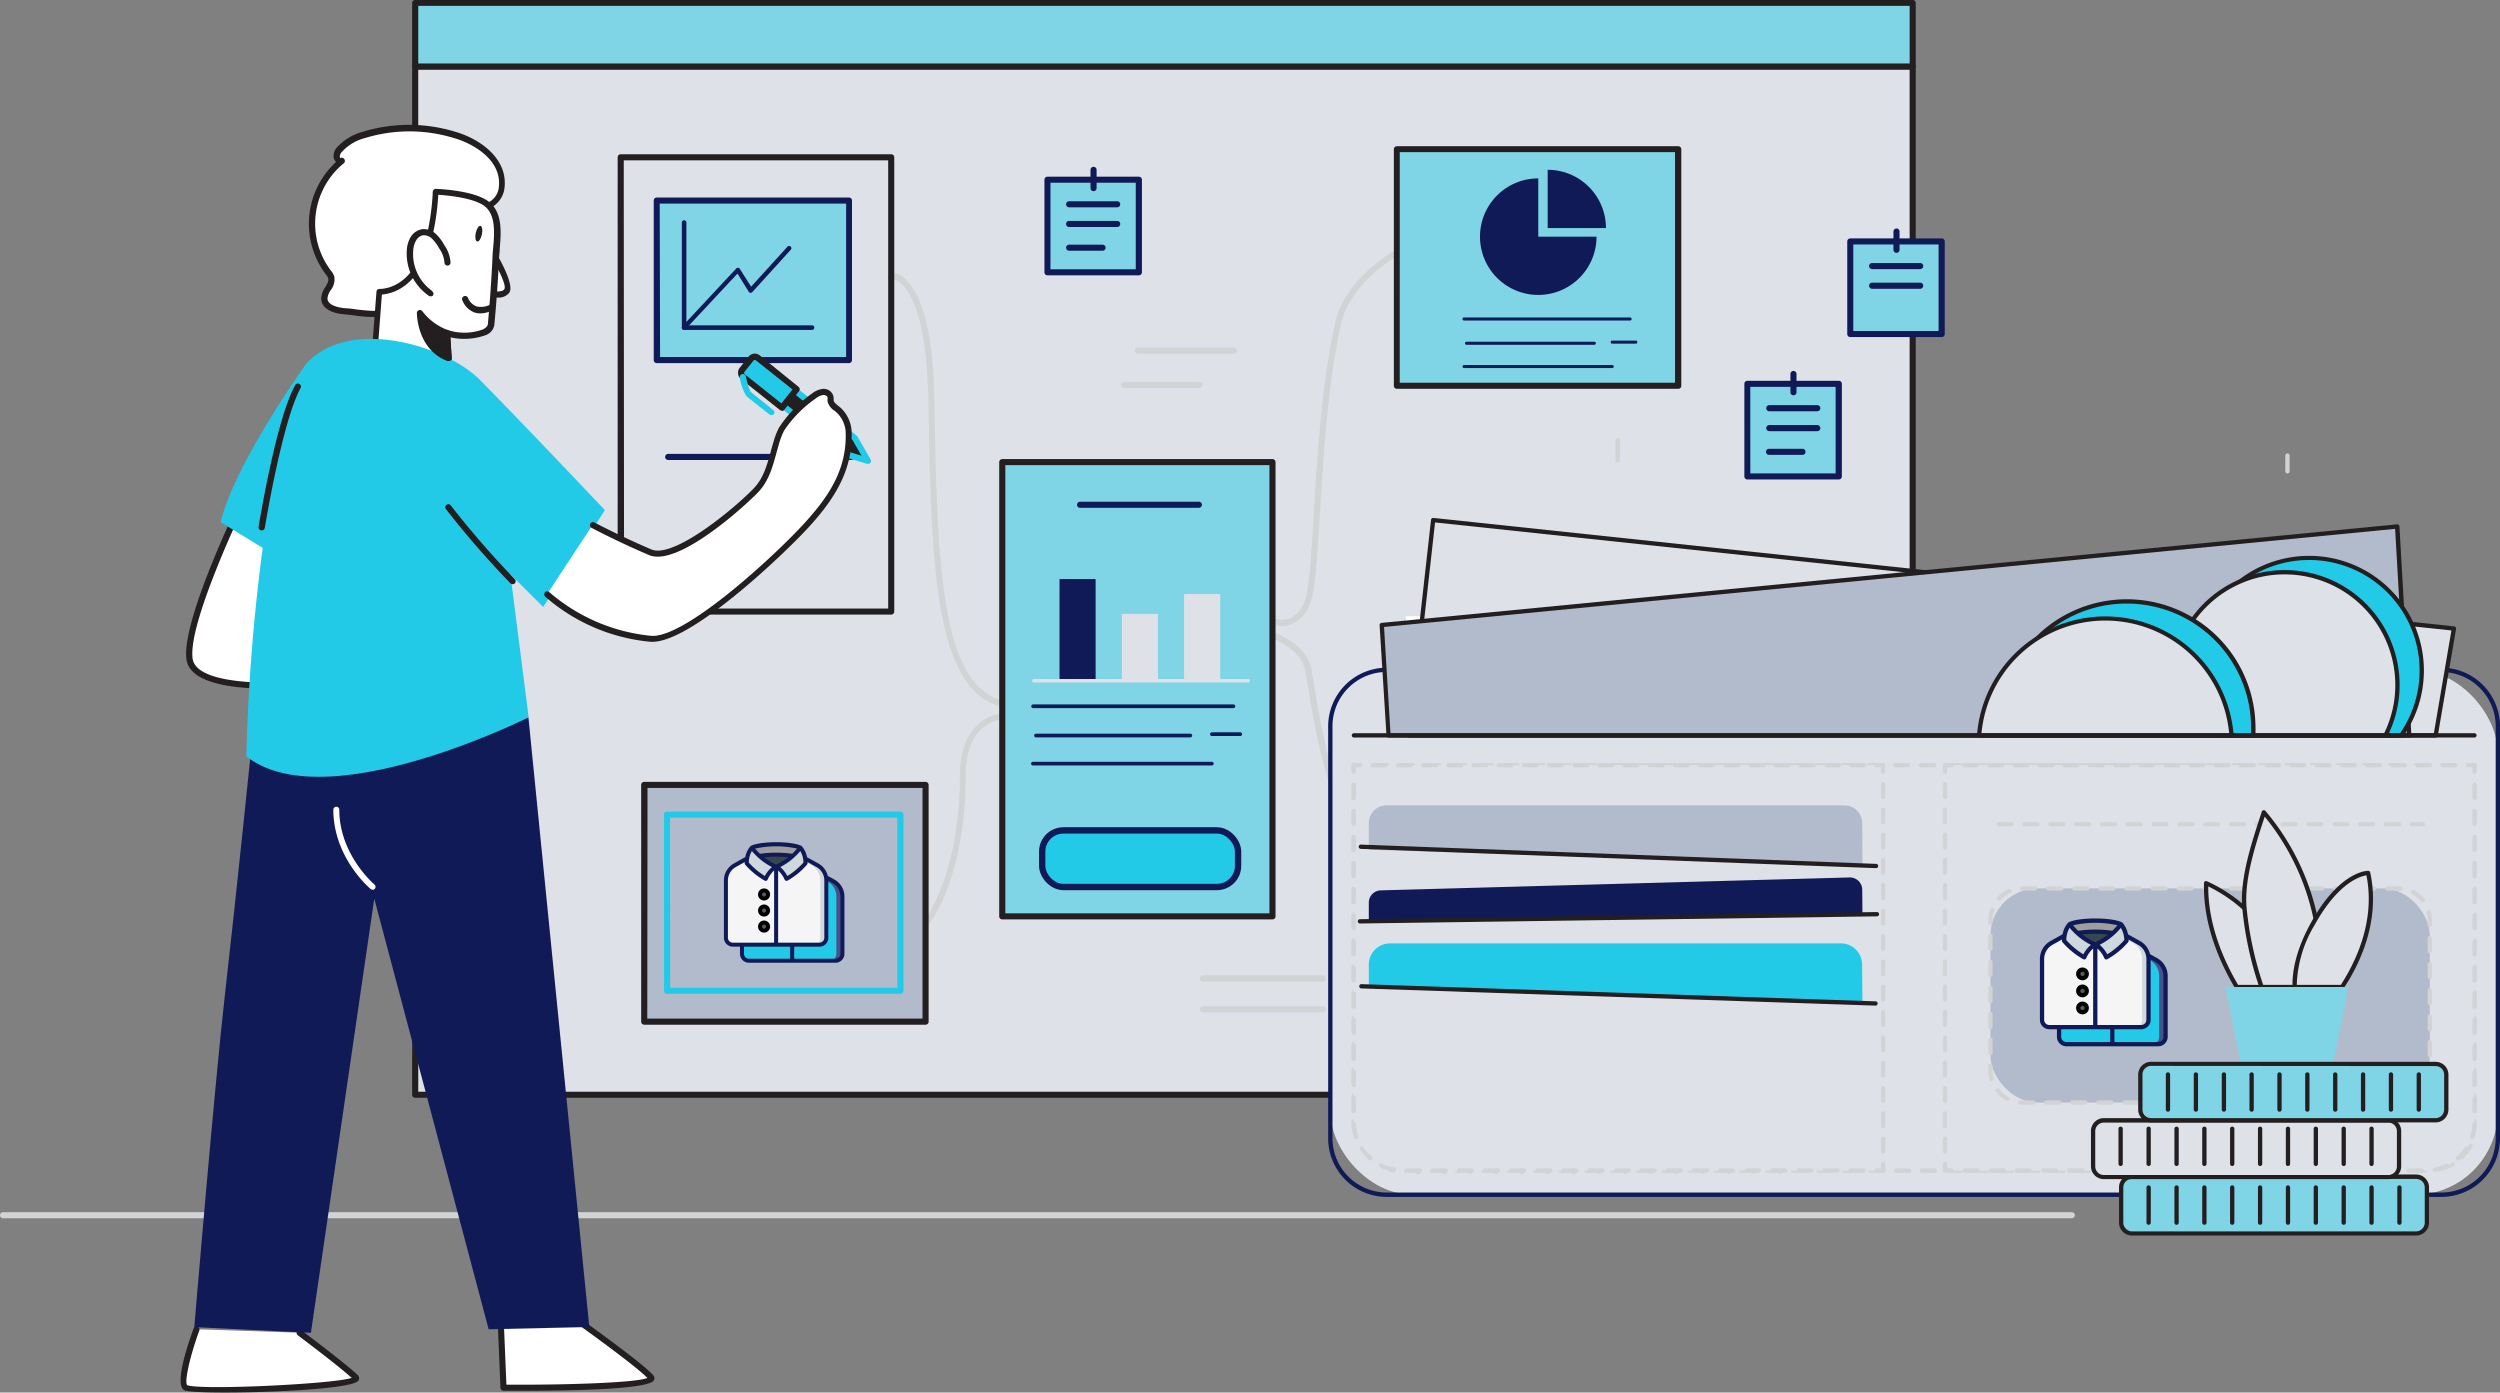 <svg xmlns="http://www.w3.org/2000/svg" width="394.105" height="219.519" viewBox="0 0 394.105 219.519">
  <rect x="0" y="0" width="394.105" height="219.519" fill="#808080" stroke="none"/>
  <g id="Group_1228" data-name="Group 1228" transform="translate(1191.769 -1258)">
    <g id="Group_1222" data-name="Group 1222" transform="translate(174.231 -438)">
      <rect id="Rectangle_488" data-name="Rectangle 488" width="236.067" height="162.094" transform="translate(-1300.546 1706.479)" fill="#dee2e8"/>
      <path id="Path_958" data-name="Path 958" d="M333.918,203.974H97.85a.48.48,0,0,1-.48-.48V41.39a.48.48,0,0,1,.48-.48H333.918a.49.49,0,0,1,.48.48v162.1a.49.49,0,0,1-.48.48Zm-235.587-.96H333.437V41.87H98.33Z" transform="translate(-1398.396 1665.088)" fill="#231f20"/>
      <rect id="Rectangle_489" data-name="Rectangle 489" width="236.067" height="10.046" transform="translate(-1300.546 1696.432)" fill="#7fd5e5"/>
      <path id="Path_959" data-name="Path 959" d="M333.918,41.459H97.85a.48.48,0,0,1-.48-.48v-10a.48.48,0,0,1,.48-.48H333.918a.48.48,0,0,1,.48.48v10A.48.48,0,0,1,333.918,41.459ZM98.33,40.5H333.437V31.422H98.33Z" transform="translate(-1398.396 1665.5)" fill="#231f20"/>
      <path id="Path_960" data-name="Path 960" d="M193.392,143.665h-.115c-10.613-2.795-10.978-22.859-11.439-48.253v-.134c-.336-18.719-5.59-19-5.638-19a.49.49,0,0,1-.48-.48.461.461,0,0,1,.461-.48,3.083,3.083,0,0,1,2.142,1.066c1.921,1.825,4.255,6.579,4.476,18.873v.134c.451,24.972.816,44.737,10.728,47.34a.48.48,0,0,1,.336.586.471.471,0,0,1-.471.346Z" transform="translate(-1401.495 1663.727)" fill="#d1d3d4"/>
      <path id="Path_961" data-name="Path 961" d="M181.98,180.8a.451.451,0,0,1-.288-.1.49.49,0,0,1-.1-.672c.058-.077,5.446-7.251,5.446-22.628,0-9.528,6.723-9.806,6.723-9.806a.5.5,0,0,1,.49.461.48.48,0,0,1-.471.5c-.231,0-5.82.288-5.82,8.846,0,15.732-5.407,22.916-5.638,23.214A.509.509,0,0,1,181.98,180.8Z" transform="translate(-1401.724 1660.868)" fill="#d1d3d4"/>
      <path id="Path_962" data-name="Path 962" d="M255.356,169.012H255.3c-7.088-1.469-9.941-18.844-11.16-26.259-.182-1.124-.327-1.988-.432-2.507-.749-3.477-5.042-4.9-5.09-4.917a.5.5,0,1,1,.3-.96c.2.067,4.869,1.623,5.763,5.628.106.528.25,1.412.442,2.555,1.085,6.6,3.957,24.136,10.4,25.471a.483.483,0,1,1-.1.96Z" transform="translate(-1403.969 1661.392)" fill="#d1d3d4"/>
      <path id="Path_963" data-name="Path 963" d="M240.176,130.809a4.073,4.073,0,0,1-1.508-.288.5.5,0,0,1-.24-.644.471.471,0,0,1,.634-.23,3.083,3.083,0,0,0,2.171,0,4.5,4.5,0,0,0,2.334-2.593c.788-1.806,1.114-7.223,1.527-14.08.557-9.191,1.249-20.621,3.4-30.139,1.527-6.723,9.019-11.045,9.336-11.228a.49.49,0,0,1,.653.192.48.48,0,0,1-.182.653c-.077,0-7.434,4.245-8.875,10.565-2.132,9.441-2.814,20.832-3.371,29.985-.423,6.954-.759,12.486-1.614,14.407a5.388,5.388,0,0,1-2.881,3.112,3.842,3.842,0,0,1-1.383.288Z" transform="translate(-1403.974 1663.876)" fill="#d1d3d4"/>
      <path id="Path_1165" data-name="Path 1165" d="M0,0H42.586V71.611H0Z" transform="translate(-1207.997 1768.85)" fill="#7fd5e5"/>
      <path id="Path_964" data-name="Path 964" d="M236.806,178.421h-42.6a.48.48,0,0,1-.48-.48V106.33a.49.49,0,0,1,.48-.48h42.6a.49.49,0,0,1,.48.48v71.611A.48.48,0,0,1,236.806,178.421Zm-42.115-.96h41.635V106.81H194.69Z" transform="translate(-1402.208 1662.519)" fill="#231f20"/>
      <rect id="Rectangle_492" data-name="Rectangle 492" width="42.586" height="71.611" transform="translate(-1268.15 1720.799)" fill="#dee2e8"/>
      <path id="Path_966" data-name="Path 966" d="M174.224,128.391H131.58a.48.48,0,0,1-.48-.48V56.3a.48.48,0,0,1,.48-.48h42.644a.48.48,0,0,1,.48.48v71.611A.48.48,0,0,1,174.224,128.391Zm-42.115-.96h41.635V56.78H132.06Z" transform="translate(-1399.73 1664.498)" fill="#231f20"/>
      <path id="Path_967" data-name="Path 967" d="M168.27,105.96h-28.9a.48.48,0,0,1,0-.96h28.9a.48.48,0,0,1,0,.96Z" transform="translate(-1400.038 1662.553)" fill="#101a56"/>
      <rect id="Rectangle_493" data-name="Rectangle 493" width="44.353" height="37.323" transform="translate(-1264.443 1819.734)" fill="#b1bbcb"/>
      <path id="Path_968" data-name="Path 968" d="M179.794,197.113H135.44a.48.48,0,0,1-.48-.48V159.31a.48.48,0,0,1,.48-.48h44.353a.49.49,0,0,1,.48.48v37.323A.48.48,0,0,1,179.794,197.113Zm-43.873-.96h43.393V159.79H135.959Z" transform="translate(-1399.883 1660.424)" fill="#231f20"/>
      <rect id="Rectangle_494" data-name="Rectangle 494" width="44.353" height="37.323" transform="translate(-1145.818 1719.502)" fill="#7fd5e5"/>
      <path id="Path_969" data-name="Path 969" d="M303.3,92.745H258.98a.48.48,0,0,1-.48-.48V54.98a.48.48,0,0,1,.48-.48h44.353a.48.48,0,0,1,.48.48V92.265a.48.48,0,0,1-.509.48Zm-43.873-.96h43.393V55.432H259.432Z" transform="translate(-1404.77 1664.551)" fill="#231f20"/>
      <rect id="Rectangle_495" data-name="Rectangle 495" width="33.798" height="49.761" transform="translate(-1144.378 1793.149)" fill="#fff"/>
      <path id="Path_974" data-name="Path 974" d="M286.028,189.26H268.98a.48.48,0,0,1-.48-.48.49.49,0,0,1,.48-.48h17.038a.48.48,0,0,1,.01.96Z" transform="translate(-1405.165 1659.258)" fill="#d1d3d4"/>
      <path id="Path_975" data-name="Path 975" d="M286.028,192.64H268.98a.48.48,0,0,1-.48-.48.49.49,0,0,1,.48-.48h17.038a.48.48,0,0,1,.01.96Z" transform="translate(-1405.165 1659.124)" fill="#d1d3d4"/>
      <rect id="Rectangle_496" data-name="Rectangle 496" width="30.878" height="8.923" rx="3.34" transform="translate(-1201.706 1826.906)" fill="#22cae8" stroke="#101a56" stroke-width="1"/>
      <path id="Path_1164" data-name="Path 1164" d="M3.208,0H27.67a3.208,3.208,0,0,1,3.208,3.208V5.715A3.208,3.208,0,0,1,27.67,8.923H3.208A3.208,3.208,0,0,1,0,5.715V3.208A3.208,3.208,0,0,1,3.208,0Z" transform="translate(-1201.706 1794.59)" fill="none"/>
      <path id="Path_979" data-name="Path 979" d="M225.709,113.81H206.98a.48.48,0,1,1,0-.96h18.729a.48.48,0,0,1,.48.48.49.49,0,0,1-.48.48Z" transform="translate(-1402.713 1662.243)" fill="#101a56"/>
      <rect id="Rectangle_500" data-name="Rectangle 500" width="30.292" height="25.154" transform="translate(-1262.464 1727.618)" fill="#7fd5e5"/>
      <path id="Path_980" data-name="Path 980" d="M167.793,89.025H137.5a.48.48,0,0,1-.48-.48V63.4a.48.48,0,0,1,.48-.48h30.292a.48.48,0,0,1,.48.48V88.545A.48.48,0,0,1,167.793,89.025Zm-29.774-.96h29.332V63.88h-29.39Z" transform="translate(-1399.964 1664.218)" fill="#101a56"/>
      <path id="Path_981" data-name="Path 981" d="M175.975,192.437H139.19a.48.48,0,0,1-.48-.48V164.19a.49.49,0,0,1,.48-.48h36.785a.49.49,0,0,1,.48.48v27.766a.48.48,0,0,1-.48.48Zm-36.3-.96h35.815V164.67H139.661Z" transform="translate(-1400.031 1660.231)" fill="#22cae8"/>
      <rect id="Rectangle_502" data-name="Rectangle 502" width="14.426" height="14.599" transform="translate(-1090.554 1756.508)" fill="#7fd5e5"/>
      <path id="Path_986" data-name="Path 986" d="M330.917,108.559H316.51a.48.48,0,0,1-.48-.48V93.48a.48.48,0,0,1,.48-.48h14.407a.48.48,0,0,1,.48.48v14.6A.48.48,0,0,1,330.917,108.559Zm-13.946-.96h13.446V93.96H316.962Z" transform="translate(-1407.045 1663.028)" fill="#101a56"/>
      <path id="Path_987" data-name="Path 987" d="M327.669,97.96H320.1a.48.48,0,1,1,0-.96h7.568a.48.48,0,1,1,0,.96Z" transform="translate(-1407.187 1662.87)" fill="#101a56"/>
      <path id="Path_988" data-name="Path 988" d="M327.669,101.23H320.1a.48.48,0,1,1,0-.96h7.568a.48.48,0,1,1,0,.96Z" transform="translate(-1407.187 1662.74)" fill="#101a56"/>
      <path id="Path_989" data-name="Path 989" d="M325.333,105.12H320.06a.48.48,0,1,1,0-.96h5.273a.48.48,0,1,1,0,.96Z" transform="translate(-1407.186 1662.586)" fill="#101a56"/>
      <path id="Path_990" data-name="Path 990" d="M324.07,95.222a.48.48,0,0,1-.48-.48V91.86a.48.48,0,0,1,.96,0v2.881A.48.48,0,0,1,324.07,95.222Z" transform="translate(-1407.344 1663.092)" fill="#101a56"/>
      <rect id="Rectangle_503" data-name="Rectangle 503" width="14.426" height="14.599" transform="translate(-1200.88 1724.323)" fill="#7fd5e5"/>
      <path id="Path_991" data-name="Path 991" d="M216.037,75.05H201.63a.48.48,0,0,1-.48-.48V59.98a.48.48,0,0,1,.48-.48h14.407a.48.48,0,0,1,.48.48v14.6A.48.48,0,0,1,216.037,75.05Zm-13.936-.96h13.446V60.451H202.1Z" transform="translate(-1402.501 1664.353)" fill="#101a56"/>
      <path id="Path_992" data-name="Path 992" d="M212.758,64.49H205.18a.48.48,0,1,1,0-.96h7.578a.48.48,0,1,1,0,.96Z" transform="translate(-1402.642 1664.193)" fill="#101a56"/>
      <path id="Path_993" data-name="Path 993" d="M212.758,67.72H205.18a.48.48,0,1,1,0-.96h7.578a.48.48,0,1,1,0,.96Z" transform="translate(-1402.642 1664.066)" fill="#101a56"/>
      <path id="Path_994" data-name="Path 994" d="M210.453,71.62H205.18a.49.49,0,0,1-.48-.48.48.48,0,0,1,.48-.48h5.273a.48.48,0,1,1,0,.96Z" transform="translate(-1402.642 1663.911)" fill="#101a56"/>
      <path id="Path_995" data-name="Path 995" d="M209.19,61.722a.49.49,0,0,1-.48-.48V58.36a.48.48,0,0,1,.96,0v2.881A.48.48,0,0,1,209.19,61.722Z" transform="translate(-1402.8 1664.417)" fill="#101a56"/>
      <rect id="Rectangle_504" data-name="Rectangle 504" width="14.426" height="14.599" transform="translate(-1074.323 1734.062)" fill="#7fd5e5"/>
      <path id="Path_996" data-name="Path 996" d="M347.807,85.189H333.4a.48.48,0,0,1-.48-.48V70.11a.48.48,0,0,1,.48-.48h14.407a.48.48,0,0,1,.48.48v14.6A.48.48,0,0,1,347.807,85.189Zm-13.936-.96h13.446V70.59H333.871Z" transform="translate(-1407.714 1663.952)" fill="#101a56"/>
      <path id="Path_997" data-name="Path 997" d="M344.529,74.63H336.98a.49.49,0,0,1-.48-.48.48.48,0,0,1,.48-.48h7.578a.48.48,0,0,1,.48.48.49.49,0,0,1-.509.48Z" transform="translate(-1407.855 1663.792)" fill="#101a56"/>
      <path id="Path_998" data-name="Path 998" d="M344.529,77.86H336.98a.49.49,0,0,1-.48-.48.48.48,0,0,1,.48-.48h7.578a.48.48,0,0,1,.48.48.49.49,0,0,1-.509.48Z" transform="translate(-1407.855 1663.665)" fill="#101a56"/>
      <path id="Path_999" data-name="Path 999" d="M340.98,71.842a.48.48,0,0,1-.48-.48V68.48a.49.49,0,0,1,.48-.48.48.48,0,0,1,.48.48v2.881A.48.48,0,0,1,340.98,71.842Z" transform="translate(-1408.013 1664.017)" fill="#101a56"/>
      <path id="Path_1000" data-name="Path 1000" d="M246.071,191.56H227.14a.48.48,0,0,1-.48-.48.49.49,0,0,1,.48-.48h18.93a.48.48,0,1,1,0,.96Z" transform="translate(-1403.51 1659.167)" fill="#d1d3d4"/>
      <path id="Path_1001" data-name="Path 1001" d="M246.071,196.63H227.14a.48.48,0,0,1-.48-.48.49.49,0,0,1,.48-.48h18.93a.48.48,0,1,1,0,.96Z" transform="translate(-1403.51 1658.966)" fill="#d1d3d4"/>
      <path id="Path_1002" data-name="Path 1002" d="M231.586,88.51H216.44a.48.48,0,0,1-.48-.48.49.49,0,0,1,.48-.48h15.146a.48.48,0,0,1,0,.96Z" transform="translate(-1403.087 1663.243)" fill="#d1d3d4"/>
      <path id="Path_1003" data-name="Path 1003" d="M226.09,94.14h-11.9a.48.48,0,0,1-.48-.48.49.49,0,0,1,.48-.48h11.9a.48.48,0,0,1,0,.96Z" transform="translate(-1402.998 1663.021)" fill="#d1d3d4"/>
      <path id="Path_1004" data-name="Path 1004" d="M356.328,230.42H30.2a.48.48,0,0,1,0-.96H356.328a.48.48,0,0,1,0,.96Z" transform="translate(-1395.72 1657.63)" fill="#d1d3d4"/>
      <path id="Path_1005" data-name="Path 1005" d="M61.915,248.68s-3.064,8.385-1.71,9.2,28.391,0,26.768-1.623-8.836-7.03-8.836-7.03" transform="translate(-1396.912 1656.87)" fill="#fff"/>
      <path id="Path_1006" data-name="Path 1006" d="M66.362,258.63c-3.448,0-6.051-.125-6.445-.365-1.469-.884.317-6.493,1.508-9.768a.48.48,0,0,1,.9.327c-1.508,4.13-2.4,8.164-1.921,8.644,1.873.826,22.964-.154,25.932-1.143-2-1.844-8.423-6.665-8.5-6.723a.49.49,0,0,1-.1-.672.48.48,0,0,1,.672-.1c.3.221,7.261,5.446,8.894,7.069a.653.653,0,0,1,.067.884C86.377,258.015,74.18,258.63,66.362,258.63Z" transform="translate(-1396.893 1656.889)" fill="#231f20"/>
      <path id="Path_1007" data-name="Path 1007" d="M90.083,80.791c-1.277-.058-2.555-.279-4.043-.4s-3.16-.634-3.179-2.017c0-1.191,1.393-2.161,1.085-3.3a2.622,2.622,0,0,0-.49-.836,12.793,12.793,0,0,1,2.2-17.567c-.384.134-.8-.25-.836-.653a1.633,1.633,0,0,1,.442-1.153A7.9,7.9,0,0,1,89.1,52.525a24.357,24.357,0,0,1,14.349,0c3.582,1.047,7.885,3.909,7.415,8.231a3.448,3.448,0,0,1-2.977,3.2c-.8,4.629-3.227,7.8-6.281,11.151a18.681,18.681,0,0,1-7.53,5.119A10.373,10.373,0,0,1,90.083,80.791Z" transform="translate(-1397.745 1664.672)" fill="#fff"/>
      <path id="Path_1008" data-name="Path 1008" d="M90.63,81.273h-.586a19.417,19.417,0,0,1-2.315-.221c-.557-.067-1.133-.134-1.748-.192-2.247-.182-3.6-1.114-3.621-2.478a3.41,3.41,0,0,1,.643-1.8c.307-.519.576-.96.461-1.393a2.2,2.2,0,0,0-.365-.615,13.235,13.235,0,0,1,1.6-17.73,1.277,1.277,0,0,1-.384-.8,2.046,2.046,0,0,1,.5-1.469,8.557,8.557,0,0,1,4.072-2.488,24.972,24.972,0,0,1,14.628,0c4.207,1.229,8.231,4.418,7.751,8.75a3.976,3.976,0,0,1-3.016,3.525c-.96,4.8-3.64,8.068-6.339,11.045a19.074,19.074,0,0,1-7.684,5.244A10.4,10.4,0,0,1,90.63,81.273ZM85.568,56.158a.528.528,0,0,1,.451.259.49.49,0,0,1-.077.615,12.294,12.294,0,0,0-2.084,16.9,2.958,2.958,0,0,1,.567.96,2.756,2.756,0,0,1-.567,2.171,2.641,2.641,0,0,0-.509,1.287c0,1.249,2.286,1.508,2.737,1.546a14.54,14.54,0,0,1,1.786.192c.778.086,1.508.173,2.238.211h0a9.768,9.768,0,0,0,3.842-.547,18.172,18.172,0,0,0,7.328-4.985c3.342-3.688,5.427-6.646,6.166-10.92a.48.48,0,0,1,.423-.365,2.977,2.977,0,0,0,2.5-2.718c.471-4.322-4.216-6.886-7.069-7.684a23.934,23.934,0,0,0-14.061,0,7.28,7.28,0,0,0-3.611,2.18,1.153,1.153,0,0,0-.346.768.394.394,0,0,0,.144.231.432.432,0,0,1,.144-.106Z" transform="translate(-1397.726 1664.689)" fill="#231f20"/>
      <path id="Path_1009" data-name="Path 1009" d="M156.492,91.7l12.918,10.267.346.605,1.719,2.987-3.294-1-.672-.2L154.59,94.092Z" transform="translate(-1400.659 1663.079)" fill="#231f20"/>
      <path id="Path_1010" data-name="Path 1010" d="M171.455,106.02h-.134l-3.967-1.2a.442.442,0,0,1-.163-.086L154.272,94.446a.471.471,0,0,1-.182-.317.538.538,0,0,1,.106-.355l1.921-2.391a.471.471,0,0,1,.672-.077l12.9,10.267a.394.394,0,0,1,.115.134l2.065,3.592a.48.48,0,0,1,0,.538A.49.49,0,0,1,171.455,106.02Zm-3.746-2.113,2.737.826-1.421-2.468-12.486-9.912-1.306,1.642Z" transform="translate(-1400.64 1663.099)" fill="#22cae8"/>
      <path id="Path_1011" data-name="Path 1011" d="M.768,0H3.016a.759.759,0,0,1,.759.759V8.6H0V.768A.759.759,0,0,1,.768,0Z" transform="matrix(0.622, -0.783, 0.783, 0.622, -1249.484, 1754.913)" fill="#22cae8"/>
      <path id="Path_1012" data-name="Path 1012" d="M157.765,97.539a.49.49,0,0,1-.3-.106l-6.137-4.879a1.22,1.22,0,0,1-.461-.826,1.248,1.248,0,0,1,.259-.96l.375.3-.375-.3,1.4-1.758a1.22,1.22,0,0,1,.826-.461,1.248,1.248,0,0,1,.912.259l6.137,4.975a.461.461,0,0,1,.173.327.452.452,0,0,1-.1.346L158.14,97.4a.47.47,0,0,1-.317.182ZM153.5,89.549a.269.269,0,0,0-.221.106l-1.4,1.758h0a.279.279,0,0,0-.058.211.259.259,0,0,0,.106.182l5.763,4.581,1.748-2.2-5.763-4.581a.307.307,0,0,0-.173-.058Z" transform="translate(-1400.512 1663.204)" fill="#231f20"/>
      <path id="Path_1013" data-name="Path 1013" d="M156.105,98.354a.49.49,0,0,1-.3-.106c-.336-.259-3.227-2.536-3.63-2.881a7.8,7.8,0,0,1-1.028-2.881.5.5,0,0,1,.384-.586.49.49,0,0,1,.586.384,9.96,9.96,0,0,0,.74,2.4c.317.288,2.67,2.151,3.554,2.881a.48.48,0,0,1,.086.692A.49.49,0,0,1,156.105,98.354Z" transform="translate(-1400.523 1663.072)" fill="#22cae8"/>
      <path id="Path_1014" data-name="Path 1014" d="M70.02,110.978s-9.989,20.285-9.191,26.5,21.37,3.784,21.37,3.784L81.161,110.44Z" transform="translate(-1396.949 1662.338)" fill="#fff"/>
      <path id="Path_1015" data-name="Path 1015" d="M73.678,142.193H71.757c-7.223-.23-11.074-1.8-11.439-4.639-.826-6.291,8.826-25.932,9.239-26.777a.48.48,0,0,1,.4-.269l11.084-.538a.48.48,0,0,1,.355.125.5.5,0,0,1,.154.336l1.076,30.83a.471.471,0,0,1-.423.49,81.208,81.208,0,0,1-8.529.442Zm-3.371-30.734c-1.143,2.363-9.758,20.342-9.019,25.98.6,4.591,14.512,4.063,20.39,3.419l-1.047-29.9Z" transform="translate(-1396.928 1662.356)" fill="#231f20"/>
      <path id="Path_1016" data-name="Path 1016" d="M111.79,244.223l.547,13.168s24.693.173,23.252-1.623-12.62-9.739-12.62-9.739l-1.806-9.739Z" transform="translate(-1398.966 1657.36)" fill="#fff"/>
      <path id="Path_1017" data-name="Path 1017" d="M115.478,257.862h-3.169a.49.49,0,0,1-.471-.461l-.547-13.168a.5.5,0,0,1,.173-.384l9.374-7.933a.5.5,0,0,1,.471-.086.509.509,0,0,1,.317.365l1.767,9.547c1.421,1.018,11.17,7.981,12.553,9.71a.663.663,0,0,1,.1.739C135.359,257.593,124,257.862,115.478,257.862Zm-2.7-.96c9.883.058,20.429-.317,22.225-1.056-1.594-1.671-8.644-6.829-12.332-9.432a.5.5,0,0,1-.192-.307l-1.652-8.923-8.567,7.251Z" transform="translate(-1398.947 1657.379)" fill="#231f20"/>
      <path id="Path_1018" data-name="Path 1018" d="M114.281,148.23l9.6,96.121-15.867.355L89.982,176.822l-9.989,68.441-18.383-.9s3.2-38.226,4.869-52.776,4.245-39.734,4.245-39.734Z" transform="translate(-1396.981 1660.843)" fill="#101a56"/>
      <path id="Path_1019" data-name="Path 1019" d="M110.275,71.48s3.314,5.455,2.536,6.521-3.15.25-3.15.25" transform="translate(-1398.882 1663.879)" fill="#fff"/>
      <path id="Path_1020" data-name="Path 1020" d="M111.358,79.019a6.54,6.54,0,0,1-1.921-.327.49.49,0,0,1-.3-.615.48.48,0,0,1,.605-.3c.672.23,2.19.509,2.612-.077s-.96-3.275-2.555-5.993a.471.471,0,0,1,.154-.653.48.48,0,0,1,.663.154c1.047,1.719,3.381,5.849,2.516,7.05a2.132,2.132,0,0,1-1.777.759Z" transform="translate(-1398.86 1663.899)" fill="#231f20"/>
      <path id="Path_1021" data-name="Path 1021" d="M109.063,64.055c2.171,1.921,1.373,5.763,1.258,8.25-.163,3.534-.413,7.05-.74,10.565-.2,2.228-5.993,2.055-6.992,1.345l.567,8.865L91.17,87.932l.8-10.161s3.842.173,6.243-4.245S100.822,62,100.822,62,106.95,62.192,109.063,64.055Z" transform="translate(-1398.151 1664.254)" fill="#fff"/>
      <path id="Path_1022" data-name="Path 1022" d="M103.138,93.55a.461.461,0,0,1-.192,0L90.988,88.383a.509.509,0,0,1-.288-.48l.778-10.19a.48.48,0,0,1,.5-.442c.144,0,3.563.1,5.82-4.043,2.353-4.312,2.555-11.189,2.555-11.256a.48.48,0,0,1,.154-.336.442.442,0,0,1,.346-.134c.259,0,6.329.221,8.538,2.18,1.988,1.748,1.729,4.8,1.518,7.28,0,.48-.077.96-.1,1.354-.163,3.525-.413,7.088-.74,10.565a2.055,2.055,0,0,1-1.383,1.681,9.893,9.893,0,0,1-5.561.336l.519,8.125a.48.48,0,0,1-.2.423A.5.5,0,0,1,103.138,93.55ZM91.612,87.634l10.949,4.687-.519-8.087a.5.5,0,0,1,.25-.451.49.49,0,0,1,.509,0,8.548,8.548,0,0,0,5.407-.106q.778-.355.836-.893c.317-3.486.567-7.04.73-10.565,0-.432.058-.893.1-1.383.192-2.257.432-5.052-1.191-6.483s-6.012-1.825-7.463-1.921c-.086,1.69-.528,7.319-2.651,11.2s-5.081,4.428-6.233,4.524Z" transform="translate(-1398.132 1664.274)" fill="#231f20"/>
      <path id="Path_1023" data-name="Path 1023" d="M126.506,113.109S112.329,98.126,106.711,92.5c-5.206-5.225-20.361-9.969-27.248-2.5,0,0-11.362,15.828-13.523,25.02l6.627,4.053a302.542,302.542,0,0,0-2.574,32.857c12.486,9.9,44.5-6.156,44.5-6.156l-2.881-22.551,5.177,5.167Z" transform="translate(-1397.153 1663.3)" fill="#22cae8"/>
      <path id="Path_1024" data-name="Path 1024" d="M110.189,80.946s-2.795,1.585-4.149-1.306" transform="translate(-1398.739 1663.556)" fill="#fff"/>
      <path id="Path_1025" data-name="Path 1025" d="M108.489,81.827a3.054,3.054,0,0,1-.96-.144,3.265,3.265,0,0,1-1.921-1.921.471.471,0,0,1,.231-.634.48.48,0,0,1,.643.231,2.372,2.372,0,0,0,1.364,1.364,3.073,3.073,0,0,0,2.113-.269.48.48,0,0,1,.653.182.49.49,0,0,1-.182.653,4.3,4.3,0,0,1-1.94.538Z" transform="translate(-1398.72 1663.578)" fill="#231f20"/>
      <path id="Path_1026" data-name="Path 1026" d="M102.925,73.373a4.8,4.8,0,0,0-.893-2.459,6.944,6.944,0,0,0-1.191-1.652,2.315,2.315,0,0,0-1.921-.653A2.132,2.132,0,0,0,97.5,69.647a4.053,4.053,0,0,0-.5,1.738,7.578,7.578,0,0,0,3.237,6.848l-.192-.221" transform="translate(-1398.38 1663.993)" fill="#fff"/>
      <path id="Path_1027" data-name="Path 1027" d="M100.216,78.694a.451.451,0,0,1-.269-.086,8.087,8.087,0,0,1-3.448-7.29,4.486,4.486,0,0,1,.576-1.921,2.641,2.641,0,0,1,1.758-1.268,2.747,2.747,0,0,1,2.276.778,7.011,7.011,0,0,1,1.316,1.758,5.311,5.311,0,0,1,.96,2.718.471.471,0,0,1-.49.471.48.48,0,0,1-.471-.49,4.38,4.38,0,0,0-.826-2.209,6.5,6.5,0,0,0-1.133-1.537A1.844,1.844,0,0,0,99,69.08a1.633,1.633,0,0,0-1.057.845,3.506,3.506,0,0,0-.442,1.527,7.136,7.136,0,0,0,2.881,6.32h0l.192.211a.48.48,0,0,1,0,.634.49.49,0,0,1-.355.077Z" transform="translate(-1398.36 1664.012)" fill="#231f20"/>
      <path id="Path_1028" data-name="Path 1028" d="M102.884,85.01A9.393,9.393,0,0,1,98.6,81.85s0,5.378,4.533,7.107Z" transform="translate(-1398.445 1663.469)" fill="#231f20"/>
      <path id="Path_1029" data-name="Path 1029" d="M103.115,89.419a.548.548,0,0,1-.173,0c-4.8-1.825-4.8-7.5-4.8-7.559a.48.48,0,0,1,.346-.461.471.471,0,0,1,.538.2,8.98,8.98,0,0,0,4.043,2.968.461.461,0,0,1,.317.423l.25,3.947a.461.461,0,0,1-.192.413A.451.451,0,0,1,103.115,89.419Zm-3.842-6.06a6.877,6.877,0,0,0,3.342,4.8l-.182-2.881a11.16,11.16,0,0,1-3.189-1.921Z" transform="translate(-1398.426 1663.487)" fill="#231f20"/>
      <path id="Path_1030" data-name="Path 1030" d="M119.53,126.688a29.111,29.111,0,0,0,16.328,7.011c5.83.413,20.909-13.859,24.856-18.248,3.621-4.053,6.416-8.317,6.3-13.994a5.09,5.09,0,0,0-1.585-3.775c-.49-.423-1.124-.788-1.239-1.412a2.768,2.768,0,0,0-.058-.692,1.162,1.162,0,0,0-1.22-.74,2.881,2.881,0,0,0-1.393.634,19.305,19.305,0,0,0-5.119,5.215,10.979,10.979,0,0,0-.864,2.247c-.807,2.632-1.21,5.282-3.1,7.309s-12.563,11.641-16.741,9.854c-5.148-2.209-9.019-4.274-9.019-4.274" transform="translate(-1399.273 1662.955)" fill="#fff"/>
      <path id="Path_1031" data-name="Path 1031" d="M136.117,134.2h-.279a29.265,29.265,0,0,1-16.654-7.136.48.48,0,0,1,0-.682.471.471,0,0,1,.672,0,28.813,28.813,0,0,0,16.068,6.877c5.426.384,19.881-12.985,24.472-18.124,3.275-3.669,6.291-7.866,6.176-13.667a4.581,4.581,0,0,0-1.469-3.448,3.462,3.462,0,0,0-.288-.24,2.468,2.468,0,0,1-1.1-1.45,1.815,1.815,0,0,1,0-.394,1.92,1.92,0,0,0,0-.269c-.067-.25-.423-.394-.711-.375a2.4,2.4,0,0,0-1.143.538,19.208,19.208,0,0,0-4.994,5.062,11.862,11.862,0,0,0-.826,2.151c-.154.519-.288,1.028-.432,1.537-.576,2.084-1.172,4.245-2.766,5.964s-12.63,11.977-17.288,9.979c-5.11-2.19-9.019-4.274-9.057-4.293a.481.481,0,0,1,.461-.845s3.909,2.084,8.98,4.255c3.592,1.527,13.561-6.867,16.241-9.749,1.431-1.546,1.969-3.5,2.545-5.571.134-.519.279-1.037.442-1.556a11.668,11.668,0,0,1,.9-2.343,19.843,19.843,0,0,1,5.2-5.369,3.448,3.448,0,0,1,1.633-.72,1.6,1.6,0,0,1,1.719,1.095,2.4,2.4,0,0,1,.058.49,2.011,2.011,0,0,0,0,.24c.058.327.4.586.759.874l.317.259a5.484,5.484,0,0,1,1.758,4.13c.125,6.147-3.169,10.69-6.416,14.32C157.554,119.714,142.485,134.2,136.117,134.2Z" transform="translate(-1399.253 1662.976)" fill="#231f20"/>
      <path id="Path_1032" data-name="Path 1032" d="M113.423,125.87a.49.49,0,0,1-.346-.144,143.5,143.5,0,0,1-10.171-11.7.48.48,0,0,1,.106-.672.461.461,0,0,1,.663.1,144.944,144.944,0,0,0,10.085,11.612.471.471,0,0,1-.336.807Z" transform="translate(-1398.611 1662.226)" fill="#231f20"/>
      <path id="Path_1033" data-name="Path 1033" d="M90.615,175.991a.49.49,0,0,1-.307-.115c-.24-.2-5.849-4.975-5.878-12.486a.48.48,0,0,1,.471-.48h0a.471.471,0,0,1,.471.48c0,7.078,5.484,11.737,5.542,11.785a.48.48,0,0,1-.307.845Z" transform="translate(-1397.884 1660.262)" fill="#fff"/>
      <ellipse id="Ellipse_266" data-name="Ellipse 266" cx="1.258" cy="0.499" rx="1.258" ry="0.499" transform="translate(-1291.265 1733.969) rotate(-78.19)" fill="#231f20"/>
      <path id="Path_1034" data-name="Path 1034" d="M72.64,116.6h-.077a.5.5,0,0,1-.4-.557c.115-.682,2.756-16.9,5.763-22.33a.484.484,0,1,1,.845.471c-2.881,5.273-5.6,21.85-5.628,22.013a.471.471,0,0,1-.5.4Z" transform="translate(-1397.399 1663.01)" fill="#231f20"/>
      <rect id="Rectangle_505" data-name="Rectangle 505" width="184.043" height="82.745" rx="13.1" transform="translate(-1156.284 1801.599)" fill="#dee2e8"/>
      <path id="Path_1063" data-name="Path 1063" d="M239.336,215.893H73.072a9.239,9.239,0,0,1-9.232-9.226V141.7a9.246,9.246,0,0,1,9.232-9.232H239.336a9.246,9.246,0,0,1,9.232,9.232v64.965a9.239,9.239,0,0,1-9.232,9.226ZM73.072,133.135a8.568,8.568,0,0,0-8.554,8.554v64.965a8.568,8.568,0,0,0,8.554,8.547H239.336a8.568,8.568,0,0,0,8.554-8.547V141.7a8.568,8.568,0,0,0-8.554-8.554Z" transform="translate(-1220.463 1668.79)" fill="#101a56"/>
      <path id="Path_1064" data-name="Path 1064" d="M247.357,115.261l-2.883,16.85H82.64l3.8-33.951Z" transform="translate(-1226.51 1679.826)" fill="#dee2e8"/>
      <path id="Path_1065" data-name="Path 1065" d="M244.312,132.289H82.478a.326.326,0,0,1-.251-.115.339.339,0,0,1-.088-.265l3.8-33.951a.339.339,0,0,1,.373-.3l160.918,17.1a.339.339,0,0,1,.231.136.326.326,0,0,1,.068.258L244.644,132A.339.339,0,0,1,244.312,132.289ZM82.865,131.61H244.027l2.768-16.213L86.576,98.371Z" transform="translate(-1226.349 1679.988)" fill="#231f20"/>
      <path id="Path_1066" data-name="Path 1066" d="M238.246,132.591H77.375L76.29,115.184,236.36,99.65Z" transform="translate(-1224.468 1679.347)" fill="#b1bbcb"/>
      <path id="Path_1067" data-name="Path 1067" d="M238.058,132.768H77.214a.346.346,0,0,1-.339-.319L75.79,115.043a.346.346,0,0,1,.305-.36l160.09-15.534a.339.339,0,0,1,.251.081.326.326,0,0,1,.122.237l1.886,32.941a.339.339,0,0,1-.088.251A.353.353,0,0,1,238.058,132.768ZM77.506,132.09H237.725L235.88,99.862,76.489,115.328Z" transform="translate(-1224.307 1679.508)" fill="#231f20"/>
      <path id="Path_1068" data-name="Path 1068" d="M301.165,124.736a17.6,17.6,0,0,1-3.236,10.209h-29.06a17.752,17.752,0,1,1,32.3-10.209Z" transform="translate(-1285.379 1676.979)" fill="#22cae8"/>
      <path id="Path_1069" data-name="Path 1069" d="M297.739,135.113H268.7a.346.346,0,0,1-.278-.142,18.093,18.093,0,1,1,29.6.007.332.332,0,0,1-.278.136Zm-28.864-.678h28.687a17.42,17.42,0,1,0-28.687,0Z" transform="translate(-1285.21 1677.15)" fill="#231f20"/>
      <path id="Path_1070" data-name="Path 1070" d="M295.495,128.046A17.637,17.637,0,0,1,293.609,136h-31.74a17.752,17.752,0,1,1,33.626-7.957Z" transform="translate(-1283.555 1675.921)" fill="#dee2e8"/>
      <path id="Path_1071" data-name="Path 1071" d="M293.444,136.175H261.7a.346.346,0,0,1-.305-.19,18.095,18.095,0,1,1,34.27-8.106,17.826,17.826,0,0,1-1.92,8.106A.346.346,0,0,1,293.444,136.175Zm-31.53-.678h31.319a17.17,17.17,0,0,0,1.757-7.618,17.44,17.44,0,0,0-17.413-17.42,17.21,17.21,0,0,0-6.892,1.411,17.4,17.4,0,0,0-10.548,16.009A17.168,17.168,0,0,0,261.915,135.5Z" transform="translate(-1283.39 1676.089)" fill="#231f20"/>
      <path id="Path_1072" data-name="Path 1072" d="M259.917,137.017v1.16H220.044c0-.387-.034-.767-.034-1.16a19.955,19.955,0,1,1,39.911,0Z" transform="translate(-1270.696 1673.747)" fill="#22cae8"/>
      <path id="Path_1073" data-name="Path 1073" d="M259.723,138.355H219.883a.346.346,0,0,1-.339-.319c0-.393-.034-.78-.034-1.18a20.294,20.294,0,1,1,40.589,0c0,.4,0,.787,0,1.18a.346.346,0,0,1-.373.319Zm-39.521-.678h39.2v-.821a19.616,19.616,0,1,0-39.232,0c.024.278.031.549.037.821Z" transform="translate(-1270.535 1673.908)" fill="#231f20"/>
      <path id="Path_1074" data-name="Path 1074" d="M254.9,139.47H215.12a19.95,19.95,0,0,1,39.778,0Z" transform="translate(-1269.123 1672.454)" fill="#dee2e8"/>
      <path id="Path_1075" data-name="Path 1075" d="M254.737,139.641H214.959a.339.339,0,0,1-.339-.366,20.289,20.289,0,0,1,40.457,0,.326.326,0,0,1-.088.258.346.346,0,0,1-.251.109Zm-39.412-.678h39.046a19.611,19.611,0,0,0-39.046,0Z" transform="translate(-1268.961 1672.622)" fill="#231f20"/>
      <path id="Path_1076" data-name="Path 1076" d="M246.452,155.12v56.222a7.706,7.706,0,0,1-7.706,7.7H77.482a7.7,7.7,0,0,1-7.692-7.7V155.12Z" transform="translate(-1222.377 1661.505)" fill="#dee2e8"/>
      <path id="Path_1077" data-name="Path 1077" d="M329.577,156.316a.339.339,0,0,1-.339-.339V155.3h-.678a.339.339,0,0,1,0-.678h1.018a.339.339,0,0,1,.339.339v1.018A.339.339,0,0,1,329.577,156.316Z" transform="translate(-1305.501 1661.666)" fill="#d1d3d4"/>
      <path id="Path_1078" data-name="Path 1078" d="M238.551,220.721h-2.035a.339.339,0,1,1,0-.678h2.035a.339.339,0,0,1,.339.339A.346.346,0,0,1,238.551,220.721Zm-4.07,0h-2.035a.339.339,0,1,1,0-.678h2.035a.339.339,0,1,1-.014.678Zm-4.07,0h-2.035a.339.339,0,1,1,0-.678h2.035a.339.339,0,0,1,.339.339.346.346,0,0,1-.359.339Zm-4.07,0h-2.035a.346.346,0,0,1-.339-.339.339.339,0,0,1,.339-.339h2.035a.34.34,0,1,1-.034.678Zm-4.07,0h-2.035a.339.339,0,1,1,0-.678h2.035a.339.339,0,0,1,.339.339.346.346,0,0,1-.38.339Zm-4.07,0h-2.035a.339.339,0,1,1,0-.678H218.2a.341.341,0,1,1-.054.678Zm-4.07,0H212.1a.339.339,0,1,1,0-.678h2.035a.339.339,0,0,1,.339.339.346.346,0,0,1-.4.339Zm-4.07,0h-2.035a.339.339,0,1,1,0-.678h2.035a.343.343,0,1,1-.075.678Zm-4.07,0h-2.035a.339.339,0,1,1,0-.678h2.035a.339.339,0,0,1,.339.339.346.346,0,0,1-.421.339Zm-4.07,0h-2.035a.339.339,0,1,1,0-.678h2.035a.346.346,0,1,1-.095.678Zm-4.07,0h-2.035a.339.339,0,1,1,0-.678h2.035a.339.339,0,0,1,.339.339.346.346,0,0,1-.441.339Zm-4.07,0h-2.035a.339.339,0,1,1,0-.678h2.035a.349.349,0,1,1-.115.678Zm-4.07,0h-2.035a.339.339,0,1,1,0-.678h2.035a.339.339,0,0,1,.339.339.346.346,0,0,1-.461.339Zm-4.07,0h-2.035a.339.339,0,1,1,0-.678h2.035a.353.353,0,1,1-.136.678Zm-4.07,0h-2.035a.339.339,0,1,1,0-.678h2.035a.339.339,0,0,1,.339.339.346.346,0,0,1-.482.339Zm-4.07,0h-2.035a.339.339,0,1,1,0-.678H177.5a.357.357,0,1,1-.156.678Zm-4.07,0h-2.035a.339.339,0,1,1,0-.678h2.035a.339.339,0,0,1,.339.339.346.346,0,0,1-.5.339Zm-4.07,0h-2.035a.339.339,0,1,1,0-.678h2.035a.363.363,0,1,1-.176.678Zm-4.07,0h-2.035a.339.339,0,0,1,0-.678h2.035a.339.339,0,0,1,.339.339.346.346,0,0,1-.522.339Zm-4.07,0h-2.035a.339.339,0,0,1,0-.678h2.035a.37.37,0,1,1-.2.678Zm-4.07,0h-2.035a.339.339,0,1,1,0-.678h2.035a.339.339,0,0,1,.339.339.346.346,0,0,1-.543.339Zm-4.07,0h-2.035a.339.339,0,1,1,0-.678h2.035a.38.38,0,1,1-.217.678Zm-4.07,0h-2.035a.339.339,0,1,1,0-.678h2.035a.339.339,0,0,1,.339.339.346.346,0,0,1-.563.339Zm-4.07,0H142.9a.339.339,0,1,1,0-.678h2.035a.394.394,0,1,1-.237.678Zm-4.07,0h-2.035a.339.339,0,1,1,0-.678h2.035a.339.339,0,0,1,.339.339.346.346,0,0,1-.583.339Zm-4.07,0h-2.035a.339.339,0,1,1,0-.678H136.8a.339.339,0,0,1,.339.339.343.343,0,1,1-.6.339Zm-4.07,0h-2.035a.339.339,0,0,1,0-.678h2.035a.339.339,0,0,1,.339.339.346.346,0,0,1-.6.339Zm-4.07,0h-2.035a.339.339,0,0,1,0-.678h2.035a.339.339,0,0,1,.339.339.352.352,0,0,1-.617.339Zm-4.07,0h-2.035a.339.339,0,1,1,0-.678h2.035a.339.339,0,0,1,.339.339.355.355,0,0,1-.624.339Zm-4.07,0h-2.035a.339.339,0,1,1,0-.678h2.035a.339.339,0,0,1,.339.339.361.361,0,0,1-.638.339Zm-4.07,0h-2.035a.339.339,0,1,1,0-.678h2.035a.339.339,0,0,1,.339.339.364.364,0,1,1-.644.339Zm-4.07,0h-2.035a.339.339,0,1,1,0-.678h2.035a.339.339,0,0,1,.339.339.37.37,0,0,1-.658.339Zm-4.07,0h-2.035a.339.339,0,1,1,0-.678h2.035a.339.339,0,0,1,.339.339.373.373,0,0,1-.665.339Zm-4.07,0H102.2a.339.339,0,1,1,0-.678h2.035a.339.339,0,0,1,.339.339.379.379,0,1,1-.678.339Zm-4.07,0H98.133a.339.339,0,1,1,0-.678h2.035a.339.339,0,0,1,.339.339.382.382,0,0,1-.685.339Zm-4.07,0H94.063a.339.339,0,1,1,0-.678H96.1a.339.339,0,0,1,.339.339.388.388,0,0,1-.7.339Zm-4.07,0H89.993a.339.339,0,1,1,0-.678h2.035a.339.339,0,0,1,.339.339.391.391,0,1,1-.705.339Zm-4.07,0H85.923a.339.339,0,1,1,0-.678h2.035a.339.339,0,0,1,.339.339.4.4,0,0,1-.719.339Zm-4.07,0H81.853a.339.339,0,1,1,0-.678h2.035a.339.339,0,0,1,.339.339.4.4,0,1,1-.726.339Zm-4.07,0H77.783a.339.339,0,1,1,0-.678h2.035a.339.339,0,0,1,.339.339.407.407,0,1,1-.739.339Zm-4.07-.251h-.088a8.235,8.235,0,0,1-1.96-.807.34.34,0,0,1,.339-.59,7.178,7.178,0,0,0,1.8.739.339.339,0,0,1,.237.414.376.376,0,0,1-.712.244Zm165.205,0a.339.339,0,0,1-.326-.251.353.353,0,0,1,.237-.421,7.177,7.177,0,0,0,1.8-.739.339.339,0,1,1,.339.583,7.876,7.876,0,0,1-1.96.814Zm-168.7-2.035a.319.319,0,0,1-.237-.1,8.012,8.012,0,0,1-1.289-1.689.339.339,0,0,1,.129-.461.332.332,0,0,1,.461.129,7.414,7.414,0,0,0,1.18,1.547.332.332,0,0,1,0,.475.321.321,0,0,1-.631.122Zm172.185,0a.339.339,0,0,1-.237-.577,7.088,7.088,0,0,0,1.174-1.553.346.346,0,0,1,.468-.122.332.332,0,0,1,.122.461,7.984,7.984,0,0,1-1.282,1.689.346.346,0,0,1-.631.109Zm-174.573-3.48a.339.339,0,0,1-.326-.258,7.7,7.7,0,0,1-.251-2.035v-.088a.339.339,0,1,1,.678,0v.122a7.022,7.022,0,0,0,.231,1.845.339.339,0,0,1-.244.414Zm176.188,0h-.088a.339.339,0,0,1-.244-.414,7.249,7.249,0,0,0,.231-1.832v-.1a.339.339,0,0,1,.678,0v.088a8.257,8.257,0,0,1-.251,2.035.339.339,0,0,1-.326.2Zm-176.425-4.07a.339.339,0,0,1-.339-.339V208.51a.339.339,0,0,1,.678,0v2.035a.339.339,0,0,1-.339.346Zm176.662,0a.339.339,0,0,1-.339-.339V208.51a.339.339,0,0,1,.678,0v2.035a.339.339,0,0,1-.339.332Zm-176.662-4.07a.339.339,0,0,1-.339-.339V204.44a.339.339,0,1,1,.678,0v2.035a.346.346,0,0,1-.339.339Zm176.662,0a.339.339,0,0,1-.339-.339V204.44a.339.339,0,0,1,.678,0v2.035a.339.339,0,0,1-.339.319Zm-176.662-4.07a.339.339,0,0,1-.339-.339V200.37a.339.339,0,0,1,.678,0v2.035a.339.339,0,0,1-.339.326Zm176.662,0a.339.339,0,0,1-.339-.339V200.37a.339.339,0,0,1,.678,0v2.035a.339.339,0,0,1-.339.312Zm-176.662-4.07a.339.339,0,0,1-.339-.339V196.3a.339.339,0,1,1,.678,0v2.035a.346.346,0,0,1-.339.319Zm176.662,0a.339.339,0,0,1-.339-.339V196.3a.339.339,0,0,1,.678,0v2.035a.339.339,0,0,1-.339.3ZM69.629,194.6a.339.339,0,0,1-.339-.339V192.23a.339.339,0,1,1,.678,0v2.035a.339.339,0,0,1-.339.305Zm176.662,0a.339.339,0,0,1-.339-.339V192.23a.339.339,0,0,1,.678,0v2.035a.339.339,0,0,1-.339.292Zm-176.662-4.07a.339.339,0,0,1-.339-.339V188.16a.339.339,0,1,1,.678,0v2.035a.346.346,0,0,1-.339.3Zm176.662,0a.339.339,0,0,1-.339-.339V188.16a.339.339,0,1,1,.678,0v2.035a.339.339,0,0,1-.339.278Zm-176.662-4.07a.339.339,0,0,1-.339-.339V184.09a.339.339,0,1,1,.678,0v2.035a.339.339,0,0,1-.339.285Zm176.662,0a.339.339,0,0,1-.339-.339V184.09a.339.339,0,0,1,.678,0v2.035a.339.339,0,0,1-.339.271Zm-176.662-4.07a.339.339,0,0,1-.339-.339V180.02a.339.339,0,0,1,.678,0v2.035a.346.346,0,0,1-.339.278Zm176.662,0a.339.339,0,0,1-.339-.339V180.02a.339.339,0,0,1,.678,0v2.035a.339.339,0,0,1-.339.258Zm-176.662-4.07a.339.339,0,0,1-.339-.339V175.95a.339.339,0,1,1,.678,0v2.035a.339.339,0,0,1-.339.265Zm176.662,0a.339.339,0,0,1-.339-.339V175.95a.339.339,0,0,1,.678,0v2.035a.339.339,0,0,1-.339.251Zm-176.662-4.07a.339.339,0,0,1-.339-.339v-2.035a.339.339,0,0,1,.678,0v2.035a.346.346,0,0,1-.339.258Zm176.662,0a.339.339,0,0,1-.339-.339v-2.035a.339.339,0,0,1,.678,0v2.035a.339.339,0,0,1-.339.237Zm-176.662-4.07a.339.339,0,0,1-.339-.339v-2.035a.339.339,0,0,1,.678,0v2.035a.339.339,0,0,1-.339.244Zm176.662,0a.339.339,0,0,1-.339-.339v-2.035a.339.339,0,0,1,.678,0v2.035a.339.339,0,0,1-.339.231Zm-176.662-4.07a.339.339,0,0,1-.339-.339v-2.035a.339.339,0,1,1,.678,0v2.035a.346.346,0,0,1-.339.237Zm176.662,0a.339.339,0,0,1-.339-.339v-2.035a.339.339,0,1,1,.678,0v2.035a.339.339,0,0,1-.339.217Zm-176.662-4.07a.339.339,0,0,1-.339-.339v-2.035a.339.339,0,1,1,.678,0V161.7a.339.339,0,0,1-.339.224Zm176.662,0a.339.339,0,0,1-.339-.339v-2.035a.339.339,0,1,1,.678,0V161.7a.339.339,0,0,1-.339.21Z" transform="translate(-1222.216 1660.151)" fill="#d1d3d4"/>
      <path id="Path_1079" data-name="Path 1079" d="M69.629,156.316a.339.339,0,0,1-.339-.339v-1.018a.339.339,0,0,1,.339-.339h1.018a.346.346,0,0,1,.339.339.339.339,0,0,1-.339.339h-.678v.678A.339.339,0,0,1,69.629,156.316Z" transform="translate(-1222.216 1661.666)" fill="#d1d3d4"/>
      <path id="Path_1080" data-name="Path 1080" d="M244.747,155.3h-2.035a.339.339,0,0,1-.339-.339.346.346,0,0,1,.339-.339h2.035a.339.339,0,0,1,0,.678Zm-4.111,0H238.6a.339.339,0,1,1,0-.678h2.035a.339.339,0,1,1,0,.678Zm-4.1,0H234.5a.339.339,0,1,1,0-.678h2.035a.346.346,0,0,1,.339.339.339.339,0,0,1-.339.339Zm-4.111,0h-2.035a.339.339,0,0,1,0-.678h2.035a.339.339,0,1,1,0,.678Zm-4.111,0h-2.035a.339.339,0,0,1-.339-.339.346.346,0,0,1,.339-.339h2.035a.339.339,0,1,1,0,.678Zm-4.07,0h-2.035a.339.339,0,1,1,0-.678h2.035a.346.346,0,0,1,.339.339.339.339,0,0,1-.373.339Zm-4.111,0h-2.035a.339.339,0,1,1,0-.678h2.035a.346.346,0,0,1,.339.339.339.339,0,0,1-.373.339Zm-4.111,0h-2.035a.339.339,0,0,1-.339-.339.346.346,0,0,1,.339-.339h2.035a.34.34,0,1,1-.034.678Zm-4.111,0h-2.035a.339.339,0,0,1-.339-.339.346.346,0,0,1,.339-.339h2.035a.34.34,0,1,1-.034.678Zm-4.1,0h-2.035a.339.339,0,0,1,0-.678H207.8a.346.346,0,0,1,.339.339.339.339,0,0,1-.373.339Zm-4.111,0h-2.035a.339.339,0,0,1,0-.678h2.035a.346.346,0,0,1,.339.339.339.339,0,0,1-.373.339Zm-4.111,0h-2.035a.339.339,0,0,1-.339-.339.346.346,0,0,1,.339-.339h2.035a.34.34,0,1,1-.034.678Zm-4.111,0h-2.035a.339.339,0,1,1,0-.678h2.035a.34.34,0,1,1-.034.678Zm-4.1,0h-2.035a.339.339,0,1,1,0-.678h2.035a.346.346,0,0,1,.339.339.339.339,0,0,1-.339.339Zm-4.111,0h-2.035a.339.339,0,0,1,0-.678h2.035a.34.34,0,1,1-.034.678Zm-4.111,0h-2.035a.339.339,0,0,1-.339-.339.346.346,0,0,1,.339-.339h2.035a.34.34,0,1,1-.034.678Zm-4.111,0H177a.339.339,0,0,1,0-.678h2.035a.34.34,0,1,1-.034.678Zm-4.1,0H172.9a.339.339,0,1,1,0-.678h2.035a.346.346,0,0,1,.339.339.339.339,0,0,1-.373.339Zm-4.111,0h-2.035a.339.339,0,0,1-.339-.339.346.346,0,0,1,.339-.339h2.035a.34.34,0,1,1-.034.678Zm-4.111,0h-2.035a.339.339,0,0,1-.339-.339.346.346,0,0,1,.339-.339h2.035a.34.34,0,1,1-.034.678Zm-4.07,0H160.6a.339.339,0,0,1,0-.678h2.035a.346.346,0,0,1,.339.339.339.339,0,0,1-.407.339Zm-4.111,0h-2.035a.339.339,0,0,1,0-.678h2.035a.346.346,0,0,1,.339.339.339.339,0,0,1-.407.339Zm-4.111,0h-2.035a.339.339,0,0,1-.339-.339.346.346,0,0,1,.339-.339h2.035a.342.342,0,1,1-.068.678Zm-4.111,0h-2.035a.339.339,0,0,1,0-.678h2.035a.342.342,0,1,1-.068.678Zm-4.1,0h-2.035a.339.339,0,0,1,0-.678H146.2a.346.346,0,0,1,.339.339.339.339,0,0,1-.407.339Zm-4.111,0h-2.035a.339.339,0,0,1,0-.678h2.035a.342.342,0,1,1-.068.678Zm-4.111,0h-2.035a.339.339,0,0,1-.339-.339.346.346,0,0,1,.339-.339h2.035a.342.342,0,1,1-.068.678Zm-4.111,0h-2.035a.339.339,0,0,1,0-.678h2.035a.342.342,0,1,1-.068.678Zm-4.07,0h-2.035a.339.339,0,0,1,0-.678H129.8a.346.346,0,0,1,.339.339.339.339,0,0,1-.441.339Zm-4.111,0h-2.035a.339.339,0,0,1-.339-.339.346.346,0,0,1,.339-.339h2.035a.35.35,0,1,1-.122.678Zm-4.111,0h-2.035a.339.339,0,0,1-.339-.339.346.346,0,0,1,.339-.339h2.035a.344.344,0,1,1-.081.678Zm-4.1,0H115.44a.339.339,0,1,1,0-.678h2.035a.346.346,0,0,1,.339.339.339.339,0,0,1-.441.339Zm-4.111,0h-2.035a.339.339,0,1,1,0-.678h2.035a.346.346,0,0,1,.339.339.339.339,0,0,1-.441.339Zm-4.111,0h-2.035a.339.339,0,0,1-.339-.339.346.346,0,0,1,.339-.339h2.035a.347.347,0,1,1-.1.678Zm-4.111,0h-2.035a.339.339,0,1,1,0-.678h2.035a.347.347,0,1,1-.1.678Zm-4.07,0H99.037a.339.339,0,1,1,0-.678h2.035a.346.346,0,0,1,.339.339.339.339,0,0,1-.475.339Zm-4.111,0H94.926a.339.339,0,1,1,0-.678h2.035a.353.353,0,1,1-.136.678Zm-4.111,0H90.816a.339.339,0,0,1-.339-.339.346.346,0,0,1,.339-.339h2.035a.353.353,0,1,1-.136.678Zm-4.111,0H86.7a.339.339,0,0,1,0-.678H88.74a.353.353,0,1,1-.136.678Zm-4.1,0H82.6a.339.339,0,0,1,0-.678h2.035a.346.346,0,0,1,.339.339.339.339,0,0,1-.475.339Zm-4.111,0H78.49a.339.339,0,0,1-.339-.339.346.346,0,0,1,.339-.339h2.035a.353.353,0,1,1-.136.678Zm-4.111,0H74.379a.339.339,0,0,1-.339-.339.346.346,0,0,1,.339-.339h2.035a.353.353,0,1,1-.136.678Z" transform="translate(-1223.744 1661.666)" fill="#d1d3d4"/>
      <path id="Path_1081" data-name="Path 1081" d="M153.234,155.12v63.907H77.482a7.7,7.7,0,0,1-7.692-7.686V155.12Z" transform="translate(-1222.377 1661.505)" fill="#dee2e8"/>
      <path id="Path_1082" data-name="Path 1082" d="M192.157,156.316a.339.339,0,0,1-.339-.339V155.3h-.678a.339.339,0,0,1-.339-.339.346.346,0,0,1,.339-.339h1.018a.339.339,0,0,1,.339.339v1.018A.339.339,0,0,1,192.157,156.316Z" transform="translate(-1261.3 1661.666)" fill="#d1d3d4"/>
      <path id="Path_1083" data-name="Path 1083" d="M192.639,217.625a.346.346,0,0,1-.339-.339v-2a.346.346,0,0,1,.339-.339.339.339,0,0,1,.339.339v2A.339.339,0,0,1,192.639,217.625Zm0-4a.339.339,0,0,1-.339-.339V211.3a.339.339,0,0,1,.678,0v1.994A.339.339,0,0,1,192.639,213.63Zm0-3.989a.346.346,0,0,1-.339-.339v-1.994a.339.339,0,1,1,.678,0V209.3A.339.339,0,0,1,192.639,209.641Zm0-4a.339.339,0,0,1-.339-.339v-1.994a.346.346,0,0,1,.339-.339.339.339,0,0,1,.339.339v1.994A.339.339,0,0,1,192.639,205.645Zm0-3.989a.339.339,0,0,1-.339-.339v-1.994a.339.339,0,0,1,.678,0v1.994a.339.339,0,0,1-.339.339Zm0-3.989a.346.346,0,0,1-.339-.339v-2a.346.346,0,0,1,.339-.339.339.339,0,0,1,.339.339v2a.339.339,0,0,1-.339.36Zm0-4a.339.339,0,0,1-.339-.339v-1.994a.339.339,0,1,1,.678,0v1.994A.339.339,0,0,1,192.639,193.673Zm0-3.989a.346.346,0,0,1-.339-.339V187.35a.339.339,0,1,1,.678,0v1.994A.339.339,0,0,1,192.639,189.684Zm0-4a.339.339,0,0,1-.339-.339v-1.994a.346.346,0,0,1,.339-.339.339.339,0,0,1,.339.339v1.994a.339.339,0,0,1-.339.339Zm0-3.989a.339.339,0,0,1-.339-.339v-1.988a.339.339,0,0,1,.678,0v1.994a.339.339,0,0,1-.339.332Zm0-3.989a.346.346,0,0,1-.339-.339v-2.035a.346.346,0,0,1,.339-.339.339.339,0,0,1,.339.339v2.035a.339.339,0,0,1-.339.339Zm0-4a.339.339,0,0,1-.339-.339v-1.994a.339.339,0,0,1,.678,0v1.994a.339.339,0,0,1-.339.339Zm0-3.989a.346.346,0,0,1-.339-.339v-2a.346.346,0,0,1,.339-.339.339.339,0,0,1,.339.339v2a.339.339,0,0,1-.339.339Zm0-4a.339.339,0,0,1-.339-.339V163.4a.339.339,0,1,1,.678,0v1.994a.339.339,0,0,1-.339.339Zm0-3.989a.339.339,0,0,1-.339-.339v-1.994a.339.339,0,1,1,.678,0V161.4a.339.339,0,0,1-.339.332Z" transform="translate(-1261.783 1660.234)" fill="#d1d3d4"/>
      <path id="Path_1084" data-name="Path 1084" d="M192.157,249.026h-1.018a.346.346,0,0,1-.339-.339.339.339,0,0,1,.339-.339h.678v-.678a.339.339,0,0,1,.678,0v1.018A.339.339,0,0,1,192.157,249.026Z" transform="translate(-1261.3 1631.845)" fill="#d1d3d4"/>
      <path id="Path_1085" data-name="Path 1085" d="M150,220.672h-2.035a.339.339,0,1,1,0-.678H150a.339.339,0,0,1,0,.678Zm-4.118,0h-2.035a.339.339,0,1,1,0-.678h2.035a.339.339,0,0,1,0,.678Zm-4.118,0H139.73a.339.339,0,0,1,0-.678h2.035a.339.339,0,0,1,0,.678Zm-4.111,0h-2.035a.339.339,0,0,1,0-.678h2.035a.339.339,0,0,1,.339.339.346.346,0,0,1-.339.339Zm-4.118,0H131.5a.346.346,0,0,1-.339-.339.339.339,0,0,1,.339-.339h2.035a.339.339,0,0,1,.339.339A.346.346,0,0,1,133.536,220.672Zm-4.118,0h-2.035a.339.339,0,0,1,0-.678h2.035a.339.339,0,1,1,0,.678Zm-4.118,0h-2.035a.339.339,0,1,1,0-.678H125.3a.339.339,0,0,1,0,.678Zm-4.118,0h-2.035a.339.339,0,0,1,0-.678h2.035a.339.339,0,0,1,0,.678Zm-4.111,0h-2.035a.346.346,0,0,1-.339-.339.339.339,0,0,1,.339-.339h2.035a.339.339,0,0,1,.339.339.346.346,0,0,1-.339.339Zm-4.118,0H110.92a.346.346,0,0,1-.339-.339.339.339,0,0,1,.339-.339h2.035a.339.339,0,0,1,.339.339.346.346,0,0,1-.339.339Zm-4.118,0H106.8a.339.339,0,0,1,0-.678h2.035a.339.339,0,0,1,0,.678Zm-4.118,0h-2.035a.339.339,0,0,1,0-.678h2.035a.339.339,0,0,1,0,.678Zm-4.118,0H98.568a.339.339,0,1,1,0-.678H100.6a.339.339,0,0,1,0,.678Zm-4.111,0H94.457a.346.346,0,0,1-.339-.339.339.339,0,0,1,.339-.339h2.035a.339.339,0,0,1,.339.339.346.346,0,0,1-.339.339Zm-4.118,0H90.339a.346.346,0,0,1-.339-.339.339.339,0,0,1,.339-.339h2.035a.339.339,0,0,1,.339.339.346.346,0,0,1-.339.339Zm-4.118,0H86.222a.339.339,0,0,1,0-.678h2.035a.339.339,0,0,1,0,.678Zm-4.118,0H82.1a.339.339,0,0,1,0-.678h2.035a.339.339,0,0,1,0,.678Zm-4.118,0H77.986a.339.339,0,1,1,0-.678h2.035a.339.339,0,0,1,0,.678Zm-4.07-.129h-.075a7.952,7.952,0,0,1-2.035-.678.346.346,0,0,1-.163-.454.339.339,0,0,1,.454-.156,7.516,7.516,0,0,0,1.865.61.341.341,0,0,1-.061.678Zm-3.7-1.791a.366.366,0,0,1-.224-.081,8.432,8.432,0,0,1-1.411-1.614.341.341,0,1,1,.57-.373,7.238,7.238,0,0,0,1.289,1.479.332.332,0,0,1,.034.475A.326.326,0,0,1,72.254,218.753Zm-2.245-3.392a.332.332,0,0,1-.319-.237,7.9,7.9,0,0,1-.393-2.1.332.332,0,0,1,.319-.353.312.312,0,0,1,.36.319,7.116,7.116,0,0,0,.36,1.927.339.339,0,0,1-.217.427.3.3,0,0,1-.109.02Zm-.38-4.07a.339.339,0,0,1-.339-.339v-2.035a.339.339,0,0,1,.678,0v2.035A.339.339,0,0,1,69.629,211.291Zm0-4.118a.339.339,0,0,1-.339-.339V204.8a.339.339,0,1,1,.678,0v2.035a.339.339,0,0,1-.339.387Zm0-4.118a.339.339,0,0,1-.339-.339v-2.035a.339.339,0,0,1,.678,0v2.035a.339.339,0,0,1-.339.353Zm0-4.111a.339.339,0,0,1-.339-.339v-2.035a.339.339,0,0,1,.339-.339.346.346,0,0,1,.339.339v2.035a.346.346,0,0,1-.339.353Zm0-4.118a.339.339,0,0,1-.339-.339v-2.035a.339.339,0,0,1,.339-.339.346.346,0,0,1,.339.339v2.035a.346.346,0,0,1-.339.353Zm0-4.118a.339.339,0,0,1-.339-.339v-2.035a.339.339,0,1,1,.678,0v2.035a.339.339,0,0,1-.339.353Zm0-4.118a.339.339,0,0,1-.339-.339v-2.035a.339.339,0,1,1,.678,0v2.035a.339.339,0,0,1-.339.353Zm0-4.118a.339.339,0,0,1-.339-.339V180.1a.339.339,0,0,1,.678,0v2.035a.339.339,0,0,1-.339.353Zm0-4.111a.339.339,0,0,1-.339-.339v-2.035a.339.339,0,0,1,.339-.339.346.346,0,0,1,.339.339v2.035a.346.346,0,0,1-.339.353Zm0-4.118a.339.339,0,0,1-.339-.339v-2.035a.339.339,0,1,1,.678,0v2.035a.339.339,0,0,1-.339.353Zm0-4.118a.339.339,0,0,1-.339-.339v-2.035a.339.339,0,1,1,.678,0v2.035a.339.339,0,0,1-.339.353Zm0-4.118a.339.339,0,0,1-.339-.339v-2.035a.339.339,0,0,1,.678,0v2.035a.339.339,0,0,1-.339.353Zm0-4.118a.339.339,0,0,1-.339-.339v-2.035a.339.339,0,0,1,.678,0v2.035a.339.339,0,0,1-.339.353Z" transform="translate(-1222.216 1660.199)" fill="#d1d3d4"/>
      <path id="Path_1086" data-name="Path 1086" d="M69.629,156.316a.339.339,0,0,1-.339-.339v-1.018a.339.339,0,0,1,.339-.339h1.018a.346.346,0,0,1,.339.339.339.339,0,0,1-.339.339h-.678v.678A.339.339,0,0,1,69.629,156.316Z" transform="translate(-1222.216 1661.666)" fill="#d1d3d4"/>
      <path id="Path_1087" data-name="Path 1087" d="M151.5,155.3h-1.988a.339.339,0,1,1,0-.678H151.5a.346.346,0,0,1,.339.339A.339.339,0,0,1,151.5,155.3Zm-3.975,0h-1.988a.339.339,0,0,1-.339-.339.346.346,0,0,1,.339-.339h1.988a.339.339,0,1,1,0,.678Zm-3.968,0h-1.988a.339.339,0,0,1,0-.678h1.988a.346.346,0,0,1,.339.339A.339.339,0,0,1,143.553,155.3Zm-3.975,0H137.59a.339.339,0,0,1-.339-.339.346.346,0,0,1,.339-.339h1.988a.339.339,0,0,1,0,.678Zm-3.968,0H133.6a.339.339,0,0,1,0-.678h2.035a.346.346,0,0,1,.339.339.339.339,0,0,1-.339.339Zm-3.975,0h-1.981a.339.339,0,0,1,0-.678h1.981a.339.339,0,1,1,0,.678Zm-3.968,0h-1.988a.339.339,0,1,1,0-.678h1.988a.339.339,0,1,1,0,.678Zm-3.975,0H121.71a.339.339,0,0,1,0-.678h1.981a.339.339,0,0,1,0,.678Zm-3.968,0h-1.988a.339.339,0,0,1-.339-.339.346.346,0,0,1,.339-.339h1.988a.339.339,0,0,1,0,.678Zm-3.968,0h-1.988a.339.339,0,1,1,0-.678h1.988a.346.346,0,0,1,.339.339.339.339,0,0,1-.339.339Zm-3.975,0h-1.988a.339.339,0,0,1-.339-.339.346.346,0,0,1,.339-.339h1.988a.339.339,0,0,1,0,.678Zm-3.968,0h-1.988a.339.339,0,0,1,0-.678h2a.346.346,0,0,1,.339.339.339.339,0,0,1-.339.339Zm-3.975,0h-1.988a.339.339,0,0,1-.339-.339.346.346,0,0,1,.339-.339h1.988a.339.339,0,0,1,0,.678Zm-3.968,0H97.88a.339.339,0,1,1,0-.678h1.988a.346.346,0,0,1,.339.339.339.339,0,0,1-.339.339Zm-3.975,0H93.911a.339.339,0,1,1,0-.678h1.981a.339.339,0,0,1,0,.678Zm-3.968,0H89.936a.339.339,0,1,1,0-.678h1.988a.346.346,0,0,1,.339.339.339.339,0,0,1-.339.339Zm-3.975,0H85.968a.339.339,0,0,1,0-.678h1.981a.339.339,0,0,1,0,.678Zm-3.968,0H81.993a.339.339,0,0,1-.339-.339.346.346,0,0,1,.339-.339H83.98a.339.339,0,0,1,0,.678Zm-3.968,0H78.024a.339.339,0,1,1,0-.678h1.988a.346.346,0,0,1,.339.339.339.339,0,0,1-.339.339Zm-3.975,0H74.049a.339.339,0,0,1-.339-.339.346.346,0,0,1,.339-.339h1.988a.339.339,0,0,1,0,.678Z" transform="translate(-1223.638 1661.666)" fill="#d1d3d4"/>
      <path id="Path_1088" data-name="Path 1088" d="M290.647,155.12v56.222a7.706,7.706,0,0,1-7.706,7.7H207.19V155.12Z" transform="translate(-1266.572 1661.505)" fill="#dee2e8"/>
      <path id="Path_1089" data-name="Path 1089" d="M329.577,156.316a.339.339,0,0,1-.339-.339V155.3h-.678a.339.339,0,0,1,0-.678h1.018a.339.339,0,0,1,.339.339v1.018A.339.339,0,0,1,329.577,156.316Z" transform="translate(-1305.501 1661.666)" fill="#d1d3d4"/>
      <path id="Path_1090" data-name="Path 1090" d="M283.623,220.679h-2.035a.346.346,0,0,1-.339-.339.339.339,0,0,1,.339-.339h2.035a.339.339,0,1,1,0,.678Zm-4.118,0H277.47a.339.339,0,1,1,0-.678h2.035a.339.339,0,1,1,0,.678Zm-4.118,0h-2.035a.339.339,0,1,1,0-.678h2.035a.339.339,0,1,1,0,.678Zm-4.118,0h-2.035a.339.339,0,1,1,0-.678h2.035a.339.339,0,1,1,0,.678Zm-4.111,0h-2.035a.339.339,0,1,1,0-.678h2.035a.339.339,0,0,1,.339.339A.346.346,0,0,1,267.159,220.679Zm-4.118,0h-2.035a.346.346,0,0,1-.339-.339.339.339,0,0,1,.339-.339h2.035a.339.339,0,0,1,.339.339A.346.346,0,0,1,263.042,220.679Zm-4.118,0h-2.035a.339.339,0,1,1,0-.678h2.035a.339.339,0,0,1,0,.678Zm-4.118,0h-2.035a.339.339,0,1,1,0-.678h2.035a.339.339,0,0,1,0,.678Zm-4.118,0h-2.035a.339.339,0,1,1,0-.678h2.035a.339.339,0,0,1,0,.678Zm-4.118,0h-2.035a.339.339,0,1,1,0-.678h2.035a.339.339,0,0,1,0,.678Zm-4.111,0h-2.035a.346.346,0,0,1-.339-.339.339.339,0,0,1,.339-.339h2.035a.339.339,0,0,1,.339.339.346.346,0,0,1-.339.339Zm-4.118,0h-2.035a.346.346,0,0,1-.339-.339.339.339,0,0,1,.339-.339h2.035a.339.339,0,0,1,.339.339.346.346,0,0,1-.339.339Zm-4.118,0H232.19a.339.339,0,1,1,0-.678h2.035a.339.339,0,0,1,0,.678Zm-4.118,0h-2.035a.339.339,0,1,1,0-.678h2.035a.34.34,0,1,1-.027.678Zm-4.118,0h-2.035a.339.339,0,1,1,0-.678h2.035a.339.339,0,0,1,.02.678Zm-4.118,0h-2.035a.339.339,0,1,1,0-.678h2.035a.339.339,0,0,1,0,.678Zm-4.111,0h-2.035a.346.346,0,0,1-.339-.339.339.339,0,0,1,.339-.339h2.035a.339.339,0,0,1,.339.339.346.346,0,0,1-.339.339Zm-4.118,0h-2.035a.346.346,0,0,1-.339-.339.339.339,0,0,1,.339-.339h2.035a.339.339,0,0,1,.339.339.346.346,0,0,1-.339.339Zm72.061-.129a.332.332,0,0,1-.332-.278.346.346,0,0,1,.271-.4,7.2,7.2,0,0,0,1.859-.611.34.34,0,1,1,.3.611,8.236,8.236,0,0,1-2.035.678Zm3.656-1.777a.326.326,0,0,1-.251-.115.339.339,0,0,1,0-.482,7.462,7.462,0,0,0,1.3-1.479.339.339,0,0,1,.468-.095.346.346,0,0,1,.095.475,7.774,7.774,0,0,1-1.411,1.608.312.312,0,0,1-.231.075Zm2.252-3.392a.278.278,0,0,1-.109,0,.332.332,0,0,1-.217-.427,7.381,7.381,0,0,0,.359-1.927.339.339,0,1,1,.678,0,8.277,8.277,0,0,1-.393,2.11.332.332,0,0,1-.353.231Zm.38-4.07a.339.339,0,0,1-.339-.339v-2.035a.339.339,0,1,1,.678,0v2.035a.339.339,0,0,1-.373.326Zm0-4.118a.339.339,0,0,1-.339-.339v-2.035a.339.339,0,0,1,.678,0v2.035a.339.339,0,0,1-.373.332Zm0-4.111a.339.339,0,0,1-.339-.339v-2.035a.339.339,0,0,1,.678,0v2.035a.339.339,0,0,1-.373.332Zm0-4.118a.339.339,0,0,1-.339-.339v-2.035a.339.339,0,1,1,.678,0v2.035a.339.339,0,0,1-.373.332Zm0-4.118a.339.339,0,0,1-.339-.339v-2.035a.339.339,0,0,1,.678,0v2.035a.339.339,0,0,1-.373.332Zm0-4.118a.339.339,0,0,1-.339-.339v-2.035a.339.339,0,1,1,.678,0v2.035a.339.339,0,0,1-.373.332Zm0-4.118a.339.339,0,0,1-.339-.339v-2.035a.339.339,0,0,1,.678,0v2.035a.339.339,0,0,1-.373.332Zm0-4.118a.339.339,0,0,1-.339-.339V180.12a.339.339,0,1,1,.678,0v2.035a.339.339,0,0,1-.373.332Zm0-4.111a.339.339,0,0,1-.339-.339v-2.035a.339.339,0,0,1,.678,0v2.035a.339.339,0,0,1-.373.332Zm0-4.118a.339.339,0,0,1-.339-.339v-2.035a.339.339,0,0,1,.678,0v2.035a.339.339,0,0,1-.373.332Zm0-4.118a.339.339,0,0,1-.339-.339v-2.035a.339.339,0,1,1,.678,0v2.035a.339.339,0,0,1-.373.332Zm0-4.118a.339.339,0,0,1-.339-.339v-2.035a.339.339,0,0,1,.678,0v2.035a.339.339,0,0,1-.373.332Zm0-4.118a.339.339,0,0,1-.339-.339v-2.035a.339.339,0,1,1,.678,0v2.035a.339.339,0,0,1-.373.332Z" transform="translate(-1267.884 1660.193)" fill="#d1d3d4"/>
      <path id="Path_1091" data-name="Path 1091" d="M208.047,249.026h-1.018a.339.339,0,0,1-.339-.339v-1.018a.339.339,0,0,1,.678,0v.678h.678a.339.339,0,0,1,.339.339A.346.346,0,0,1,208.047,249.026Z" transform="translate(-1266.411 1631.845)" fill="#d1d3d4"/>
      <path id="Path_1092" data-name="Path 1092" d="M207.029,217.625a.339.339,0,0,1-.339-.339v-2a.339.339,0,0,1,.339-.339.346.346,0,0,1,.339.339v2A.346.346,0,0,1,207.029,217.625Zm0-4a.339.339,0,0,1-.339-.339V211.3a.339.339,0,1,1,.678,0v1.994A.339.339,0,0,1,207.029,213.63Zm0-3.989a.339.339,0,0,1-.339-.339v-1.994a.339.339,0,1,1,.678,0V209.3A.346.346,0,0,1,207.029,209.641Zm0-4a.339.339,0,0,1-.339-.339v-1.994a.339.339,0,0,1,.339-.339.346.346,0,0,1,.339.339v1.994A.339.339,0,0,1,207.029,205.645Zm0-3.989a.339.339,0,0,1-.339-.339v-1.994a.339.339,0,1,1,.678,0v1.994a.339.339,0,0,1-.339.339Zm0-3.989a.339.339,0,0,1-.339-.339v-2a.339.339,0,0,1,.339-.339.346.346,0,0,1,.339.339v2a.346.346,0,0,1-.339.36Zm0-4a.339.339,0,0,1-.339-.339v-1.994a.339.339,0,1,1,.678,0v1.994A.339.339,0,0,1,207.029,193.673Zm0-3.989a.339.339,0,0,1-.339-.339V187.35a.339.339,0,1,1,.678,0v1.994a.346.346,0,0,1-.339.339Zm0-4a.339.339,0,0,1-.339-.339v-1.994a.339.339,0,0,1,.339-.339.346.346,0,0,1,.339.339v1.994a.339.339,0,0,1-.339.339Zm0-3.989a.339.339,0,0,1-.339-.339v-1.988a.339.339,0,1,1,.678,0v1.994a.339.339,0,0,1-.339.332Zm0-3.989a.339.339,0,0,1-.339-.339v-2.035a.339.339,0,0,1,.339-.339.346.346,0,0,1,.339.339v2.035a.346.346,0,0,1-.339.339Zm0-4a.339.339,0,0,1-.339-.339v-1.994a.339.339,0,1,1,.678,0v1.994a.339.339,0,0,1-.339.339Zm0-3.989a.339.339,0,0,1-.339-.339v-1.994a.339.339,0,1,1,.678,0v1.994A.346.346,0,0,1,207.029,169.727Zm0-4a.339.339,0,0,1-.339-.339V163.4a.339.339,0,1,1,.678,0v1.994a.339.339,0,0,1-.339.339Zm0-3.989a.339.339,0,0,1-.339-.339v-1.994a.339.339,0,1,1,.678,0V161.4a.339.339,0,0,1-.339.332Z" transform="translate(-1266.411 1660.234)" fill="#d1d3d4"/>
      <path id="Path_1093" data-name="Path 1093" d="M207.029,156.316a.339.339,0,0,1-.339-.339v-1.018a.339.339,0,0,1,.339-.339h1.018a.346.346,0,0,1,.339.339.339.339,0,0,1-.339.339h-.678v.678A.339.339,0,0,1,207.029,156.316Z" transform="translate(-1266.411 1661.666)" fill="#d1d3d4"/>
      <path id="Path_1094" data-name="Path 1094" d="M288.906,155.3h-1.988a.339.339,0,0,1-.339-.339.346.346,0,0,1,.339-.339h1.988a.339.339,0,1,1,0,.678Zm-3.968,0h-1.994a.339.339,0,1,1,0-.678h1.988a.346.346,0,0,1,.339.339.339.339,0,0,1-.333.339Zm-3.975,0h-1.988a.339.339,0,0,1-.339-.339.346.346,0,0,1,.339-.339h1.988a.339.339,0,0,1,0,.678Zm-3.968,0h-1.988a.339.339,0,1,1,0-.678h1.988a.346.346,0,0,1,.339.339A.339.339,0,0,1,276.995,155.3Zm-3.975,0h-1.988a.339.339,0,0,1-.339-.339.346.346,0,0,1,.339-.339h1.988a.339.339,0,1,1,0,.678Zm-3.968,0h-1.988a.339.339,0,1,1,0-.678h1.988a.346.346,0,0,1,.339.339A.339.339,0,0,1,269.051,155.3Zm-3.975,0h-1.988a.339.339,0,0,1-.339-.339.346.346,0,0,1,.339-.339h1.988a.339.339,0,0,1,0,.678Zm-3.968,0H259.12a.339.339,0,0,1,0-.678h1.988a.346.346,0,0,1,.339.339.339.339,0,0,1-.339.339Zm-3.975,0h-2a.339.339,0,0,1-.339-.339.346.346,0,0,1,.339-.339h2.035a.339.339,0,0,1,0,.678Zm-3.975,0h-1.981a.339.339,0,1,1,0-.678h1.981a.339.339,0,1,1,0,.678Zm-3.968,0H247.2a.339.339,0,0,1-.339-.339.346.346,0,0,1,.339-.339h1.988a.339.339,0,1,1,0,.678Zm-3.975,0h-1.981a.339.339,0,1,1,0-.678h1.981a.339.339,0,1,1,0,.678Zm-3.968,0h-1.988a.339.339,0,0,1-.339-.339.346.346,0,0,1,.339-.339h1.988a.339.339,0,1,1,0,.678Zm-3.975,0H235.29a.339.339,0,0,1,0-.678h1.981a.339.339,0,1,1,0,.678Zm-3.968,0h-1.988a.339.339,0,0,1-.339-.339.346.346,0,0,1,.339-.339H233.3a.346.346,0,0,1,.339.339.339.339,0,0,1-.339.339Zm-3.975,0h-2.008a.339.339,0,0,1,0-.678h2.035a.339.339,0,1,1,0,.678Zm-3.968,0h-1.988a.339.339,0,0,1,0-.678h1.988a.346.346,0,0,1,.339.339.339.339,0,0,1-.339.339Zm-3.975,0H219.4a.339.339,0,0,1,0-.678h1.981a.339.339,0,1,1,0,.678Zm-3.968,0h-1.988a.339.339,0,0,1,0-.678h1.988a.346.346,0,0,1,.339.339.339.339,0,0,1-.339.339Zm-3.975,0h-1.981a.339.339,0,1,1,0-.678h1.981a.339.339,0,1,1,0,.678Z" transform="translate(-1267.836 1661.666)" fill="#d1d3d4"/>
      <path id="Path_1095" data-name="Path 1095" d="M151.1,206.02l-77.82-2.5v-3.65a3.344,3.344,0,0,1,3.344-3.337h71.084a3.337,3.337,0,0,1,3.337,3.337Z" transform="translate(-1223.5 1648.185)" fill="#22cae8"/>
      <path id="Path_1096" data-name="Path 1096" d="M151.1,173.95l-77.82-2.5v-4.206a2.788,2.788,0,0,1,2.788-2.781h72.217a2.788,2.788,0,0,1,2.781,2.781Z" transform="translate(-1223.5 1658.501)" fill="#b1bbcb"/>
      <path id="Path_1097" data-name="Path 1097" d="M151.1,187.247l-77.82.923v-2.985a1.94,1.94,0,0,1,1.893-1.94l73.9-2.035a1.947,1.947,0,0,1,1.994,1.947Z" transform="translate(-1223.5 1653.113)" fill="#101a56"/>
      <rect id="Rectangle_506" data-name="Rectangle 506" width="69.259" height="33.748" rx="7.4" transform="translate(-1052.219 1836.053)" fill="#b1bbcb"/>
      <path id="Path_1098" data-name="Path 1098" d="M281.876,217.683h-2.11a.346.346,0,0,1-.339-.339.339.339,0,0,1,.339-.339H281.8a.359.359,0,0,1,.366.339A.319.319,0,0,1,281.876,217.683Zm-4.165,0h-2.035a.346.346,0,0,1-.339-.339.339.339,0,0,1,.339-.339h2.035a.339.339,0,1,1,0,.678Zm-4.111,0h-2.035a.339.339,0,1,1,0-.678H273.6a.339.339,0,0,1,0,.678Zm-4.111,0h-2.035a.339.339,0,1,1,0-.678h2.035a.339.339,0,0,1,0,.678Zm-4.111,0h-2.035a.339.339,0,1,1,0-.678h2.035a.339.339,0,0,1,.339.339.346.346,0,0,1-.339.339Zm-4.111,0h-2.035a.339.339,0,1,1,0-.678h2.035a.339.339,0,0,1,.339.339.346.346,0,0,1-.339.339Zm-4.111,0h-2.035a.339.339,0,0,1,0-.678h2.035a.339.339,0,0,1,.339.339.346.346,0,0,1-.339.339Zm-4.124,0H251a.346.346,0,0,1-.339-.339.339.339,0,0,1,.339-.339h2.035a.339.339,0,0,1,.339.339.346.346,0,0,1-.339.339Zm-4.07,0h-2.035a.346.346,0,0,1-.339-.339.339.339,0,0,1,.339-.339h2.035a.339.339,0,1,1,0,.678Zm-4.111,0h-2.035a.346.346,0,0,1-.339-.339.339.339,0,0,1,.339-.339h2.035a.34.34,0,1,1-.034.678Zm-4.111,0h-2.035a.339.339,0,0,1,0-.678h2.035a.34.34,0,1,1-.034.678Zm-4.111,0H234.6a.339.339,0,1,1,0-.678h2.035a.34.34,0,1,1-.034.678Zm-4.111,0h-2.035a.339.339,0,0,1,0-.678h2.035a.34.34,0,1,1-.034.678Zm-4.111,0h-2.035a.339.339,0,1,1,0-.678h2.035a.339.339,0,0,1,.339.339.346.346,0,0,1-.373.339Zm-4.111,0h-2.083a.339.339,0,0,1-.312-.366.353.353,0,0,1,.366-.312,3.478,3.478,0,0,0,.38,0H224.3a.339.339,0,0,1,.339.339.346.346,0,0,1-.373.339Zm59.606-.434a.332.332,0,0,1-.312-.2.339.339,0,0,1,.17-.448,4.667,4.667,0,0,0,1.547-1.112.341.341,0,0,1,.5.461,5.374,5.374,0,0,1-1.771,1.268.36.36,0,0,1-.17.048Zm-63.622-.156a.359.359,0,0,1-.163-.041,5.426,5.426,0,0,1-1.682-1.4.332.332,0,0,1,.054-.475.339.339,0,0,1,.475.054,4.749,4.749,0,0,0,1.465,1.221.339.339,0,0,1-.163.638Zm66.288-2.8a.305.305,0,0,1-.109,0,.339.339,0,0,1-.21-.434,4.66,4.66,0,0,0,.258-1.533v-.38a.339.339,0,0,1,.339-.339.346.346,0,0,1,.339.339v.38a5.311,5.311,0,0,1-.3,1.757A.332.332,0,0,1,286.57,214.292Zm-68.812-.319a.332.332,0,0,1-.326-.251,5.283,5.283,0,0,1-.183-1.357v-.787a.339.339,0,0,1,.678,0v.733a4.648,4.648,0,0,0,.163,1.221.339.339,0,0,1-.244.414Zm69.09-3.751a.339.339,0,0,1-.339-.339v-2.035a.339.339,0,0,1,.339-.339.346.346,0,0,1,.339.339v2.035A.339.339,0,0,1,286.849,210.222Zm-69.259-.353a.339.339,0,0,1-.339-.339v-2.035a.339.339,0,1,1,.678,0v2.035a.339.339,0,0,1-.339.353Zm69.259-3.717a.339.339,0,0,1-.339-.339v-2.035a.339.339,0,0,1,.678,0v2.035A.339.339,0,0,1,286.849,206.151Zm-69.259-.353a.339.339,0,0,1-.339-.339v-2.035a.339.339,0,0,1,.678,0v2.035a.339.339,0,0,1-.339.312Zm69.259-3.758a.339.339,0,0,1-.339-.339v-2.035a.339.339,0,1,1,.678,0V201.7a.339.339,0,0,1-.339.312Zm-69.259-.36a.339.339,0,0,1-.339-.339v-2.035a.339.339,0,0,1,.678,0v2.035a.339.339,0,0,1-.339.312Zm69.259-3.751a.339.339,0,0,1-.339-.339v-2.035a.339.339,0,0,1,.678,0v2.035a.339.339,0,0,1-.339.312Zm-69.259-.36a.339.339,0,0,1-.339-.339V195.2a.339.339,0,1,1,.678,0v2.035a.339.339,0,0,1-.339.312Zm69.259-3.751a.339.339,0,0,1-.339-.339v-2.035a.339.339,0,0,1,.678,0v2.035a.346.346,0,0,1-.339.312Zm-69.259-.36a.339.339,0,0,1-.339-.339v-2.035a.339.339,0,0,1,.678,0v2.035a.339.339,0,0,1-.339.312Zm69.259-3.751a.339.339,0,0,1-.339-.339v-.712a4.492,4.492,0,0,0-.17-1.241.341.341,0,0,1,.658-.176,5.493,5.493,0,0,1,.19,1.418v.712a.346.346,0,0,1-.339.312Zm-69.259-.36a.339.339,0,0,1-.339-.339v-.353a5.3,5.3,0,0,1,.305-1.784.338.338,0,0,1,.638.224,4.68,4.68,0,0,0-.265,1.56v.353a.339.339,0,0,1-.339.312Zm68.154-3.548a.326.326,0,0,1-.265-.129,4.688,4.688,0,0,0-1.472-1.207.341.341,0,0,1,.319-.6,5.426,5.426,0,0,1,1.682,1.391.339.339,0,0,1-.054.475A.346.346,0,0,1,285.743,185.8Zm-66.811-.271a.319.319,0,0,1-.231-.088.339.339,0,0,1,0-.482,5.352,5.352,0,0,1,1.77-1.262.332.332,0,0,1,.448.176.326.326,0,0,1-.17.441,4.749,4.749,0,0,0-1.553,1.106.325.325,0,0,1-.265.129Zm63.27-1.574h-2.035a.339.339,0,1,1,0-.678h1.669a3.989,3.989,0,0,1,.407,0,.34.34,0,0,1-.041.678Zm-4.111,0h-2.035a.339.339,0,0,1-.339-.339.346.346,0,0,1,.339-.339h2.035a.346.346,0,0,1,.339.339.339.339,0,0,1-.3.326Zm-4.118,0h-2.035a.339.339,0,0,1-.339-.339.346.346,0,0,1,.339-.339h2.035a.332.332,0,1,1,.007.665Zm-4.111,0h-2.035a.339.339,0,0,1-.339-.339.346.346,0,0,1,.339-.339h2.035a.332.332,0,1,1,.007.665Zm-4.111,0h-2.035a.339.339,0,0,1,0-.678h2.035a.332.332,0,1,1,.007.665Zm-4.111,0h-2.035a.339.339,0,0,1,0-.678h2.035a.332.332,0,1,1,.007.665Zm-4.111,0H255.5a.339.339,0,0,1,0-.678h2.035a.332.332,0,1,1,.007.665Zm-4.111,0h-2.035a.339.339,0,0,1,0-.678h2.035a.346.346,0,0,1,.339.339.339.339,0,0,1-.332.326Zm-4.111,0h-2.035a.339.339,0,0,1,0-.678h2.035a.346.346,0,0,1,.339.339.339.339,0,0,1-.332.326Zm-4.111,0h-2.035a.339.339,0,0,1-.339-.339.346.346,0,0,1,.339-.339H245.2a.346.346,0,0,1,.339.339.339.339,0,0,1-.332.326Zm-4.118,0h-2.035a.339.339,0,0,1-.339-.339.346.346,0,0,1,.339-.339h2.035a.332.332,0,1,1,.007.665Zm-4.111,0h-2.035a.339.339,0,0,1-.339-.339.346.346,0,0,1,.339-.339h2.035a.332.332,0,1,1,.007.665Zm-4.111,0h-2.035a.339.339,0,1,1,0-.678h2.035a.332.332,0,1,1,.007.665Zm-4.111,0h-2.035a.339.339,0,0,1,0-.678h2.035a.332.332,0,1,1,.007.665Zm-4.111,0H222.6a.346.346,0,0,1-.353-.339.326.326,0,0,1,.326-.339h2.035a.333.333,0,0,1,.034.665Z" transform="translate(-1269.808 1652.45)" fill="#d1d3d4"/>
      <path id="Path_1099" data-name="Path 1099" d="M286.364,169.028h-1.743a.346.346,0,0,1-.339-.339.339.339,0,0,1,.339-.339h1.743a.339.339,0,1,1,0,.678Zm-3.778,0h-2.035a.346.346,0,0,1-.339-.339.339.339,0,0,1,.339-.339h2.035a.339.339,0,1,1,0,.678Zm-4.07,0h-2.035a.346.346,0,0,1-.339-.339.339.339,0,0,1,.339-.339h2.035a.339.339,0,1,1,0,.678Zm-4.07,0H272.41a.346.346,0,0,1-.339-.339.339.339,0,0,1,.339-.339h2.035a.339.339,0,1,1,0,.678Zm-4.07,0H268.34a.346.346,0,0,1-.339-.339.339.339,0,0,1,.339-.339h2.035a.339.339,0,1,1,0,.678Zm-4.07,0H264.27a.346.346,0,0,1-.339-.339.339.339,0,0,1,.339-.339h2.035a.339.339,0,1,1,0,.678Zm-4.07,0H260.2a.346.346,0,0,1-.339-.339.339.339,0,0,1,.339-.339h2.035a.339.339,0,1,1,0,.678Zm-4.07,0H256.13a.346.346,0,0,1-.339-.339.339.339,0,0,1,.339-.339h2.035a.339.339,0,0,1,0,.678Zm-4.07,0H252.06a.346.346,0,0,1-.339-.339.339.339,0,0,1,.339-.339H254.1a.339.339,0,1,1,0,.678Zm-4.07,0H247.99a.346.346,0,0,1-.339-.339.339.339,0,0,1,.339-.339h2.035a.339.339,0,1,1,0,.678Zm-4.07,0H243.92a.346.346,0,0,1-.339-.339.339.339,0,0,1,.339-.339h2.035a.339.339,0,1,1,0,.678Zm-4.07,0H239.85a.346.346,0,0,1-.339-.339.339.339,0,0,1,.339-.339h2.035a.339.339,0,1,1,0,.678Zm-4.07,0H235.78a.346.346,0,0,1-.339-.339.339.339,0,0,1,.339-.339h2.035a.339.339,0,1,1,0,.678Zm-4.07,0h-2.035a.346.346,0,0,1-.339-.339.339.339,0,0,1,.339-.339h2.035a.339.339,0,1,1,0,.678Zm-4.07,0h-2.035a.346.346,0,0,1-.339-.339.339.339,0,0,1,.339-.339h2.035a.339.339,0,1,1,0,.678Zm-4.07,0h-2.035a.346.346,0,0,1-.339-.339.339.339,0,0,1,.339-.339H225.6a.339.339,0,1,1,0,.678Zm-4.07,0H219.5a.346.346,0,0,1-.339-.339.339.339,0,0,1,.339-.339h2.035a.339.339,0,1,1,0,.678Z" transform="translate(-1270.422 1657.249)" fill="#d1d3d4"/>
      <path id="Path_1100" data-name="Path 1100" d="M152.421,209.391h0l-81.036-2.713a.332.332,0,0,1-.326-.346.326.326,0,0,1,.346-.332l81.049,2.713a.332.332,0,0,1,.326.346.346.346,0,0,1-.36.332Z" transform="translate(-1222.785 1645.14)" fill="#231f20"/>
      <path id="Path_1101" data-name="Path 1101" d="M71.059,191.054a.339.339,0,1,1,0-.678l81.5-1.126h0a.339.339,0,0,1,.339.339.332.332,0,0,1-.332.339l-81.5,1.126Z" transform="translate(-1222.676 1650.527)" fill="#231f20"/>
      <path id="Path_1102" data-name="Path 1102" d="M152.488,177.287h0l-81.232-3.039a.339.339,0,1,1,.027-.678l81.212,3.039a.346.346,0,0,1,.332.353A.339.339,0,0,1,152.488,177.287Z" transform="translate(-1222.744 1655.571)" fill="#231f20"/>
      <path id="Path_1103" data-name="Path 1103" d="M246.3,148.368H69.659a.339.339,0,1,1,0-.678H246.3a.339.339,0,1,1,0,.678Z" transform="translate(-1222.226 1663.895)" fill="#231f20"/>
      <path id="Path_1109" data-name="Path 1109" d="M130.979,82.967a.339.339,0,0,1-.339-.339V79.439a.339.339,0,1,1,.678,0v3.188a.339.339,0,0,1-.339.339Z" transform="translate(-1241.95 1685.957)" fill="#d1d3d4"/>
      <path id="Path_1113" data-name="Path 1113" d="M286.609,85.834a.339.339,0,0,1-.339-.339V83.019a.339.339,0,1,1,.678,0V85.5A.339.339,0,0,1,286.609,85.834Z" transform="translate(-1292.008 1684.805)" fill="#d1d3d4"/>
      <path id="Path_1124" data-name="Path 1124" d="M273.9,186.434a23.565,23.565,0,0,0-6.01-3.914c-.183,6.424,2.428,12.332,4.837,16.382h7.842" transform="translate(-1286.092 1652.692)" fill="#dee2e8"/>
      <path id="Path_1125" data-name="Path 1125" d="M280.4,199.088h-7.855a.353.353,0,0,1-.292-.17c-2.327-3.914-5.067-9.965-4.884-16.565a.346.346,0,0,1,.156-.271.339.339,0,0,1,.312,0,23.743,23.743,0,0,1,6.105,3.982.326.326,0,0,1,0,.475.332.332,0,0,1-.475,0,23.891,23.891,0,0,0-5.427-3.65c-.034,6.146,2.5,11.783,4.7,15.521h7.645a.339.339,0,0,1,.339.339A.346.346,0,0,1,280.4,199.088Z" transform="translate(-1285.925 1652.845)" fill="#231f20"/>
      <path id="Path_1126" data-name="Path 1126" d="M287.955,182.876a37.445,37.445,0,0,0-8.181-16.8c-1.628,4.945-3.473,10.474-3.053,15.066a53.853,53.853,0,0,0,2.713,12.468h8.425" transform="translate(-1288.917 1657.98)" fill="#dee2e8"/>
      <path id="Path_1127" data-name="Path 1127" d="M287.706,193.793h-8.425a.346.346,0,0,1-.326-.231,54.37,54.37,0,0,1-2.713-12.543c-.414-4.6,1.4-10.114,3-14.978l.068-.224a.341.341,0,0,1,.577-.129,38.2,38.2,0,0,1,8.262,16.959.339.339,0,0,1-.271.4.346.346,0,0,1-.4-.271,37.649,37.649,0,0,0-7.706-16.179c-1.547,4.715-3.243,10.012-2.849,14.361a53.712,53.712,0,0,0,2.612,12.156h8.188a.339.339,0,1,1-.014.678Z" transform="translate(-1288.763 1658.14)" fill="#231f20"/>
      <path id="Path_1128" data-name="Path 1128" d="M295.9,198.146h-7.462c-.075-2.211.427-5.556,2.829-9.9l.475-.841c4.321-7.319,8.276-7.238,8.276-7.238C301.705,187.876,298.158,194.741,295.9,198.146Z" transform="translate(-1292.703 1653.448)" fill="#dee2e8"/>
      <path id="Path_1129" data-name="Path 1129" d="M295.738,198.325h-7.462a.346.346,0,0,1-.339-.332c-.068-2.1.373-5.549,2.869-10.067.163-.3.319-.577.482-.848,4.375-7.408,8.425-7.408,8.574-7.408a.326.326,0,0,1,.326.265c1.7,7.835-1.879,14.788-4.165,18.234A.339.339,0,0,1,295.738,198.325Zm-7.129-.678h6.946c2.2-3.392,5.508-9.911,4.036-17.271-.936.149-4.2,1.085-7.72,7.048-.156.265-.312.543-.475.828A19.444,19.444,0,0,0,288.609,197.646Z" transform="translate(-1292.542 1653.608)" fill="#231f20"/>
      <path id="Path_1130" data-name="Path 1130" d="M289.379,218.507H274.741L272.38,206.67h19.36Z" transform="translate(-1287.54 1644.924)" fill="#7fd5e5"/>
      <rect id="Rectangle_507" data-name="Rectangle 507" width="48.197" height="8.914" rx="2.45" transform="translate(-1031.617 1881.516)" fill="#7fd5e5"/>
      <path id="Path_1131" data-name="Path 1131" d="M294.494,259.859H249.621a2.035,2.035,0,0,1-2-2.035v-5.583a2.035,2.035,0,0,1,2-2h44.873a2.035,2.035,0,0,1,2,2v5.583a2.035,2.035,0,0,1-2,2.035Zm-44.873-8.914a1.357,1.357,0,0,0-1.323,1.323v5.583a1.357,1.357,0,0,0,1.323,1.357h44.873a1.357,1.357,0,0,0,1.323-1.357v-5.583a1.357,1.357,0,0,0-1.323-1.323Z" transform="translate(-1279.576 1630.909)" fill="#231f20"/>
      <rect id="Rectangle_508" data-name="Rectangle 508" width="48.197" height="8.914" rx="2.45" transform="translate(-1036.013 1872.629)" fill="#dee2e8"/>
      <path id="Path_1132" data-name="Path 1132" d="M288.008,246.759H243.135a2.035,2.035,0,0,1-2.035-2v-5.583a2.035,2.035,0,0,1,2.035-2.035h44.873a2.035,2.035,0,0,1,2,2.035v5.583a2.035,2.035,0,0,1-2,2Zm-44.873-8.913a1.357,1.357,0,0,0-1.357,1.357v5.583a1.357,1.357,0,0,0,1.357,1.323h44.873a1.357,1.357,0,0,0,1.323-1.323V239.2a1.357,1.357,0,0,0-1.323-1.357Z" transform="translate(-1277.479 1635.123)" fill="#231f20"/>
      <rect id="Rectangle_509" data-name="Rectangle 509" width="48.197" height="8.914" rx="2.45" transform="translate(-1028.558 1863.689)" fill="#7fd5e5"/>
      <path id="Path_1133" data-name="Path 1133" d="M298.988,233.608H254.115a2.035,2.035,0,0,1-2.035-2v-5.555a2.035,2.035,0,0,1,2.035-2h44.873a2.035,2.035,0,0,1,2,2v5.59a2.035,2.035,0,0,1-2,1.967Zm-44.873-8.913a1.357,1.357,0,0,0-1.357,1.323v5.59a1.357,1.357,0,0,0,1.357,1.323h44.873a1.357,1.357,0,0,0,1.323-1.323v-5.556a1.357,1.357,0,0,0-1.323-1.323Z" transform="translate(-1281.011 1639.333)" fill="#231f20"/>
      <path id="Path_1134" data-name="Path 1134" d="M247.839,245.324a.339.339,0,0,1-.339-.339v-5.535a.339.339,0,1,1,.678,0v5.535A.339.339,0,0,1,247.839,245.324Z" transform="translate(-1279.538 1634.489)" fill="#231f20"/>
      <path id="Path_1135" data-name="Path 1135" d="M254.349,245.324a.339.339,0,0,1-.339-.339v-5.535a.339.339,0,1,1,.678,0v5.535A.339.339,0,0,1,254.349,245.324Z" transform="translate(-1281.632 1634.489)" fill="#231f20"/>
      <path id="Path_1136" data-name="Path 1136" d="M260.839,245.324a.339.339,0,0,1-.339-.339v-5.535a.339.339,0,1,1,.678,0v5.535A.339.339,0,0,1,260.839,245.324Z" transform="translate(-1283.719 1634.489)" fill="#231f20"/>
      <path id="Path_1137" data-name="Path 1137" d="M267.3,245.324a.339.339,0,0,1-.339-.339v-5.535a.339.339,0,1,1,.678,0v5.535A.339.339,0,0,1,267.3,245.324Z" transform="translate(-1285.797 1634.489)" fill="#231f20"/>
      <path id="Path_1138" data-name="Path 1138" d="M273.769,245.324a.339.339,0,0,1-.339-.339v-5.535a.339.339,0,1,1,.678,0v5.535A.339.339,0,0,1,273.769,245.324Z" transform="translate(-1287.878 1634.489)" fill="#231f20"/>
      <path id="Path_1139" data-name="Path 1139" d="M280.249,245.324a.339.339,0,0,1-.339-.339v-5.535a.339.339,0,1,1,.678,0v5.535A.339.339,0,0,1,280.249,245.324Z" transform="translate(-1289.962 1634.489)" fill="#231f20"/>
      <path id="Path_1140" data-name="Path 1140" d="M286.729,245.324a.339.339,0,0,1-.339-.339v-5.535a.339.339,0,1,1,.678,0v5.535A.339.339,0,0,1,286.729,245.324Z" transform="translate(-1292.047 1634.489)" fill="#231f20"/>
      <path id="Path_1141" data-name="Path 1141" d="M293.2,245.324a.339.339,0,0,1-.339-.339v-5.535a.339.339,0,1,1,.678,0v5.535A.339.339,0,0,1,293.2,245.324Z" transform="translate(-1294.128 1634.489)" fill="#231f20"/>
      <path id="Path_1142" data-name="Path 1142" d="M299.679,245.324a.339.339,0,0,1-.339-.339v-5.535a.339.339,0,1,1,.678,0v5.535A.339.339,0,0,1,299.679,245.324Z" transform="translate(-1296.212 1634.489)" fill="#231f20"/>
      <path id="Path_1143" data-name="Path 1143" d="M306.149,245.324a.339.339,0,0,1-.339-.339v-5.535a.339.339,0,1,1,.678,0v5.535A.339.339,0,0,1,306.149,245.324Z" transform="translate(-1298.293 1634.489)" fill="#231f20"/>
      <path id="Path_1144" data-name="Path 1144" d="M258.839,232.707a.339.339,0,0,1-.339-.339v-5.529a.339.339,0,0,1,.678,0v5.542a.339.339,0,0,1-.339.326Z" transform="translate(-1283.076 1638.545)" fill="#231f20"/>
      <path id="Path_1145" data-name="Path 1145" d="M265.329,232.707a.339.339,0,0,1-.339-.339v-5.529a.339.339,0,0,1,.339-.339.346.346,0,0,1,.339.339v5.542a.339.339,0,0,1-.339.326Z" transform="translate(-1285.163 1638.545)" fill="#231f20"/>
      <path id="Path_1146" data-name="Path 1146" d="M271.839,232.707a.339.339,0,0,1-.339-.339v-5.529a.346.346,0,0,1,.339-.339.339.339,0,0,1,.339.339v5.542a.339.339,0,0,1-.339.326Z" transform="translate(-1287.257 1638.545)" fill="#231f20"/>
      <path id="Path_1147" data-name="Path 1147" d="M278.279,232.707a.339.339,0,0,1-.339-.339v-5.529a.339.339,0,0,1,.339-.339.346.346,0,0,1,.339.339v5.542a.339.339,0,0,1-.339.326Z" transform="translate(-1289.329 1638.545)" fill="#231f20"/>
      <path id="Path_1148" data-name="Path 1148" d="M284.759,232.707a.339.339,0,0,1-.339-.339v-5.529a.339.339,0,0,1,.339-.339.346.346,0,0,1,.339.339v5.542a.339.339,0,0,1-.339.326Z" transform="translate(-1291.413 1638.545)" fill="#231f20"/>
      <path id="Path_1149" data-name="Path 1149" d="M291.229,232.707a.339.339,0,0,1-.339-.339v-5.529a.339.339,0,0,1,.678,0v5.542a.339.339,0,0,1-.339.326Z" transform="translate(-1293.494 1638.545)" fill="#231f20"/>
      <path id="Path_1150" data-name="Path 1150" d="M297.709,232.707a.339.339,0,0,1-.339-.339v-5.529a.339.339,0,0,1,.339-.339.346.346,0,0,1,.339.339v5.542a.339.339,0,0,1-.339.326Z" transform="translate(-1295.578 1638.545)" fill="#231f20"/>
      <path id="Path_1151" data-name="Path 1151" d="M304.179,232.707a.339.339,0,0,1-.339-.339v-5.529a.346.346,0,0,1,.339-.339.339.339,0,0,1,.339.339v5.542a.339.339,0,0,1-.339.326Z" transform="translate(-1297.66 1638.545)" fill="#231f20"/>
      <path id="Path_1152" data-name="Path 1152" d="M310.659,232.707a.339.339,0,0,1-.339-.339v-5.529a.339.339,0,0,1,.339-.339.346.346,0,0,1,.339.339v5.542a.339.339,0,0,1-.339.326Z" transform="translate(-1299.744 1638.545)" fill="#231f20"/>
      <path id="Path_1153" data-name="Path 1153" d="M317.129,232.707a.339.339,0,0,1-.339-.339v-5.529a.346.346,0,0,1,.339-.339.339.339,0,0,1,.339.339v5.542a.339.339,0,0,1-.339.326Z" transform="translate(-1301.825 1638.545)" fill="#231f20"/>
      <path id="Path_1154" data-name="Path 1154" d="M254.349,258.98a.339.339,0,0,1-.339-.339V253.1a.339.339,0,0,1,.339-.339.346.346,0,0,1,.339.339v5.542A.339.339,0,0,1,254.349,258.98Z" transform="translate(-1281.632 1630.099)" fill="#231f20"/>
      <path id="Path_1155" data-name="Path 1155" d="M260.839,258.98a.339.339,0,0,1-.339-.339V253.1a.346.346,0,0,1,.339-.339.339.339,0,0,1,.339.339v5.542A.339.339,0,0,1,260.839,258.98Z" transform="translate(-1283.719 1630.099)" fill="#231f20"/>
      <path id="Path_1156" data-name="Path 1156" d="M267.3,258.98a.339.339,0,0,1-.339-.339V253.1a.339.339,0,0,1,.339-.339.346.346,0,0,1,.339.339v5.542A.339.339,0,0,1,267.3,258.98Z" transform="translate(-1285.797 1630.099)" fill="#231f20"/>
      <path id="Path_1157" data-name="Path 1157" d="M273.769,258.98a.339.339,0,0,1-.339-.339V253.1a.346.346,0,0,1,.339-.339.339.339,0,0,1,.339.339v5.542A.339.339,0,0,1,273.769,258.98Z" transform="translate(-1287.878 1630.099)" fill="#231f20"/>
      <path id="Path_1158" data-name="Path 1158" d="M280.249,258.98a.339.339,0,0,1-.339-.339V253.1a.339.339,0,0,1,.678,0v5.542A.339.339,0,0,1,280.249,258.98Z" transform="translate(-1289.962 1630.099)" fill="#231f20"/>
      <path id="Path_1159" data-name="Path 1159" d="M286.729,258.98a.339.339,0,0,1-.339-.339V253.1a.339.339,0,0,1,.339-.339.346.346,0,0,1,.339.339v5.542A.339.339,0,0,1,286.729,258.98Z" transform="translate(-1292.047 1630.099)" fill="#231f20"/>
      <path id="Path_1160" data-name="Path 1160" d="M293.2,258.98a.339.339,0,0,1-.339-.339V253.1a.339.339,0,0,1,.678,0v5.542A.339.339,0,0,1,293.2,258.98Z" transform="translate(-1294.128 1630.099)" fill="#231f20"/>
      <path id="Path_1161" data-name="Path 1161" d="M299.679,258.98a.339.339,0,0,1-.339-.339V253.1a.339.339,0,0,1,.339-.339.346.346,0,0,1,.339.339v5.542A.339.339,0,0,1,299.679,258.98Z" transform="translate(-1296.212 1630.099)" fill="#231f20"/>
      <path id="Path_1162" data-name="Path 1162" d="M306.149,258.98a.339.339,0,0,1-.339-.339V253.1a.346.346,0,0,1,.339-.339.339.339,0,0,1,.339.339v5.542A.339.339,0,0,1,306.149,258.98Z" transform="translate(-1298.293 1630.099)" fill="#231f20"/>
      <path id="Path_1163" data-name="Path 1163" d="M312.629,258.98a.339.339,0,0,1-.339-.339V253.1a.339.339,0,0,1,.678,0v5.542A.339.339,0,0,1,312.629,258.98Z" transform="translate(-1300.377 1630.099)" fill="#231f20"/>
      <g id="_040---Folded-Shirts" data-name="040---Folded-Shirts" transform="translate(-1251.882 1828.767)">
        <g id="Icons" transform="translate(0.317 0.323)">
          <path id="Shape" d="M23.83,19.439v9.039a1.089,1.089,0,0,1-1.092,1.092H9.092A1.089,1.089,0,0,1,8,28.478v-1.44H20.2A1.089,1.089,0,0,0,21.3,25.945V16.907a2.694,2.694,0,0,0-.047-.507l.681.377.5.279A2.729,2.729,0,0,1,23.83,19.439Z" transform="translate(-5.467 -11.208)" fill="#485189"/>
          <path id="Shape-2" data-name="Shape" d="M22.88,20.635v9.039a1.089,1.089,0,0,1-1.092,1.092H9.092A1.089,1.089,0,0,1,8,29.674v-1.44H20.2A1.089,1.089,0,0,0,21.3,27.141V18.15l.18.1A2.729,2.729,0,0,1,22.88,20.635Z" transform="translate(-5.467 -12.404)" fill="#22cae8"/>
          <path id="Shape-3" data-name="Shape" d="M15.83,10.53v9.039a1.089,1.089,0,0,1-1.092,1.092H1.092A1.089,1.089,0,0,1,0,19.569V10.53A2.729,2.729,0,0,1,1.4,8.146L3.34,7.07H12.49l1.938,1.076A2.729,2.729,0,0,1,15.83,10.53Z" transform="translate(0 -4.832)" fill="#cfd8dc"/>
          <path id="Shape-4" data-name="Shape" d="M14.88,10.53v9.039a1.089,1.089,0,0,1-1.092,1.092H1.092A1.089,1.089,0,0,1,0,19.569V10.53A2.729,2.729,0,0,1,1.4,8.146L3.34,7.07h8.2l1.938,1.076A2.729,2.729,0,0,1,14.88,10.53Z" transform="translate(0 -4.832)" fill="#f5f5f5"/>
          <g id="Group_1218" data-name="Group 1218" transform="translate(5.382 7.282)">
            <circle id="Oval" cx="0.633" cy="0.633" r="0.633" fill="#545c60"/>
            <circle id="Oval-2" data-name="Oval" cx="0.633" cy="0.633" r="0.633" transform="translate(0 2.533)" fill="#545c60"/>
            <circle id="Oval-3" data-name="Oval" cx="0.633" cy="0.633" r="0.633" transform="translate(0 5.065)" fill="#545c60"/>
          </g>
          <path id="Shape-5" data-name="Shape" d="M18.8.545A12.326,12.326,0,0,0,14.981,0,12.326,12.326,0,0,0,11.16.545,3.587,3.587,0,0,0,10.34,3a11.432,11.432,0,0,0,3,2.457,4,4,0,0,1,1.637-1.9,4.048,4.048,0,0,1,1.637,1.9,11.432,11.432,0,0,0,3-2.457A3.587,3.587,0,0,0,18.8.545Z" transform="translate(-7.066 0)" fill="#d1d4d1"/>
          <path id="Shape-6" data-name="Shape" d="M14.981,4.7a4.048,4.048,0,0,0-1.637,1.9,11.432,11.432,0,0,1-3-2.457,3.587,3.587,0,0,1,.82-2.457,9.574,9.574,0,0,0,1.187,1.3A9.181,9.181,0,0,0,14.981,4.7Z" transform="translate(-7.066 -1.155)" fill="#cfd8dc"/>
          <path id="Shape-7" data-name="Shape" d="M20.573.545a9.574,9.574,0,0,1-1.187,1.3,18.144,18.144,0,0,0-2.634-.209,18.144,18.144,0,0,0-2.634.209A9.574,9.574,0,0,1,12.93.545,12.326,12.326,0,0,1,16.751,0a12.326,12.326,0,0,1,3.821.545Z" transform="translate(-8.836 0)" fill="#9e9e9e"/>
          <path id="Shape-8" data-name="Shape" d="M21.948,5.379a9.181,9.181,0,0,1-2.634,1.7,9.181,9.181,0,0,1-2.634-1.7,18.144,18.144,0,0,1,2.634-.209A18.144,18.144,0,0,1,21.948,5.379Z" transform="translate(-11.399 -3.533)" fill="#37474f"/>
          <path id="Shape-9" data-name="Shape" d="M29.641,4.2a11.432,11.432,0,0,1-3,2.457A4,4,0,0,0,25,4.754a9.181,9.181,0,0,0,2.634-1.7,9.574,9.574,0,0,0,1.187-1.3A3.547,3.547,0,0,1,29.641,4.2Z" transform="translate(-17.085 -1.196)" fill="#cfd8dc"/>
        </g>
        <g id="Layer_9" transform="translate(0 0)">
          <path id="Shape-10" data-name="Shape" d="M17.432,6.875l-1.061-.589A3.039,3.039,0,0,0,14.9,4.339l-1.8-1a3.587,3.587,0,0,0-.807-1.716.332.332,0,0,0-.095-.07C10.66.79,5.806.79,4.274,1.55a.332.332,0,0,0-.095.07,3.587,3.587,0,0,0-.807,1.7L1.564,4.339A3.052,3.052,0,0,0,0,7V16.04a1.412,1.412,0,0,0,1.409,1.409H2.533v1.124a1.412,1.412,0,0,0,1.409,1.409H17.587A1.412,1.412,0,0,0,19,18.573V9.534a3.039,3.039,0,0,0-1.564-2.659ZM14.582,4.893A2.416,2.416,0,0,1,15.83,7V16.04a.776.776,0,0,1-.776.776H8.548V5.441A4.29,4.29,0,0,1,9.577,6.878a.317.317,0,0,0,.45.158A11.688,11.688,0,0,0,13.12,4.5c.089-.114.07-.225.063-.393ZM8.231,4.507A8.922,8.922,0,0,1,6.348,3.364a17.226,17.226,0,0,1,3.767,0A8.922,8.922,0,0,1,8.231,4.507Zm3.8-2.14a3.59,3.59,0,0,1,.507,1.824A11.369,11.369,0,0,1,10,6.311,4.572,4.572,0,0,0,8.884,4.9a10.15,10.15,0,0,0,3.163-2.533Zm-.507-.38a8.865,8.865,0,0,1-.76.823,17.59,17.59,0,0,0-5.065,0,8.865,8.865,0,0,1-.779-.823,15.358,15.358,0,0,1,6.62,0Zm-7.111.38A9.985,9.985,0,0,0,7.579,4.9,4.572,4.572,0,0,0,6.458,6.311,11.359,11.359,0,0,1,3.926,4.19,3.619,3.619,0,0,1,4.413,2.367ZM.633,16.04V7A2.416,2.416,0,0,1,1.874,4.893L3.28,4.111c0,.174-.025.279.063.393A11.688,11.688,0,0,0,6.436,7.036a.317.317,0,0,0,.453-.158A4.154,4.154,0,0,1,7.915,5.441V16.816H1.409a.776.776,0,0,1-.776-.776Zm2.533,2.533V17.449h7.282v1.9H3.942a.776.776,0,0,1-.776-.776Zm15.2,0a.776.776,0,0,1-.776.776H11.081v-1.9h3.973a1.412,1.412,0,0,0,1.409-1.409V7.059l.659.367a2.416,2.416,0,0,1,1.241,2.108Z" transform="translate(0 -0.98)" fill="#101a56"/>
          <path id="Shape-11" data-name="Shape" d="M17.95,25.9a.95.95,0,1,0-.95-.95A.95.95,0,0,0,17.95,25.9Zm0-1.266a.317.317,0,1,1-.317.317A.317.317,0,0,1,17.95,24.633Z" transform="translate(-11.618 -16.712)"/>
          <path id="Shape-12" data-name="Shape" d="M17.95,33.9a.95.95,0,1,0-.95-.95A.95.95,0,0,0,17.95,33.9Zm0-1.266a.317.317,0,1,1-.317.317A.317.317,0,0,1,17.95,32.633Z" transform="translate(-11.618 -22.179)"/>
          <path id="Shape-13" data-name="Shape" d="M17.95,41.9a.95.95,0,1,0-.95-.95A.95.95,0,0,0,17.95,41.9Zm0-1.266a.317.317,0,1,1-.317.317A.317.317,0,0,1,17.95,40.633Z" transform="translate(-11.618 -27.647)"/>
        </g>
      </g>
      <g id="_040---Folded-Shirts-2" data-name="040---Folded-Shirts" transform="translate(-1044.426 1840.788)">
        <g id="Icons-2" data-name="Icons" transform="translate(0.336 0.342)">
          <path id="Shape-14" data-name="Shape" d="M24.789,19.623V29.21a1.155,1.155,0,0,1-1.158,1.158H9.158A1.155,1.155,0,0,1,8,29.21V27.682H20.944A1.155,1.155,0,0,0,22.1,26.524V16.937a2.857,2.857,0,0,0-.05-.537l.722.4.531.3A2.894,2.894,0,0,1,24.789,19.623Z" transform="translate(-5.314 -10.893)" fill="#485189"/>
          <path id="Shape-15" data-name="Shape" d="M23.781,20.786v9.586a1.155,1.155,0,0,1-1.158,1.158H9.158A1.155,1.155,0,0,1,8,30.372V28.844H20.944A1.155,1.155,0,0,0,22.1,27.686V18.15l.191.107A2.894,2.894,0,0,1,23.781,20.786Z" transform="translate(-5.314 -12.056)" fill="#22cae8"/>
          <path id="Shape-16" data-name="Shape" d="M16.789,10.74v9.586a1.155,1.155,0,0,1-1.158,1.158H1.158A1.155,1.155,0,0,1,0,20.326V10.74A2.894,2.894,0,0,1,1.487,8.212L3.542,7.07h9.7L15.3,8.212A2.894,2.894,0,0,1,16.789,10.74Z" transform="translate(0 -4.696)" fill="#cfd8dc"/>
          <path id="Shape-17" data-name="Shape" d="M15.781,10.74v9.586a1.155,1.155,0,0,1-1.158,1.158H1.158A1.155,1.155,0,0,1,0,20.326V10.74A2.894,2.894,0,0,1,1.487,8.212L3.542,7.07h8.7l2.055,1.142A2.894,2.894,0,0,1,15.781,10.74Z" transform="translate(0 -4.696)" fill="#f5f5f5"/>
          <g id="Group_1218-2" data-name="Group 1218" transform="translate(5.708 7.723)">
            <circle id="Oval-4" data-name="Oval" cx="0.672" cy="0.672" r="0.672" fill="#545c60"/>
            <circle id="Oval-5" data-name="Oval" cx="0.672" cy="0.672" r="0.672" transform="translate(0 2.686)" fill="#545c60"/>
            <circle id="Oval-6" data-name="Oval" cx="0.672" cy="0.672" r="0.672" transform="translate(0 5.372)" fill="#545c60"/>
          </g>
          <path id="Shape-18" data-name="Shape" d="M19.315.578A13.073,13.073,0,0,0,15.262,0,13.073,13.073,0,0,0,11.21.578a3.8,3.8,0,0,0-.87,2.606,12.125,12.125,0,0,0,3.186,2.606,4.247,4.247,0,0,1,1.736-2.015A4.293,4.293,0,0,1,17,5.789a12.125,12.125,0,0,0,3.186-2.606,3.8,3.8,0,0,0-.87-2.606Z" transform="translate(-6.868 0)" fill="#d1d4d1"/>
          <path id="Shape-19" data-name="Shape" d="M15.262,4.887A4.293,4.293,0,0,0,13.526,6.9,12.125,12.125,0,0,1,10.34,4.3a3.8,3.8,0,0,1,.87-2.606,10.154,10.154,0,0,0,1.259,1.38A9.737,9.737,0,0,0,15.262,4.887Z" transform="translate(-6.868 -1.123)" fill="#cfd8dc"/>
          <path id="Shape-20" data-name="Shape" d="M21.036.578a10.154,10.154,0,0,1-1.259,1.38,19.243,19.243,0,0,0-2.794-.222,19.243,19.243,0,0,0-2.794.222A10.154,10.154,0,0,1,12.93.578,13.073,13.073,0,0,1,16.983,0a13.073,13.073,0,0,1,4.053.578Z" transform="translate(-8.588 0)" fill="#9e9e9e"/>
          <path id="Shape-21" data-name="Shape" d="M22.267,5.392A9.737,9.737,0,0,1,19.474,7.2,9.737,9.737,0,0,1,16.68,5.392a19.243,19.243,0,0,1,2.794-.222A19.243,19.243,0,0,1,22.267,5.392Z" transform="translate(-11.079 -3.434)" fill="#37474f"/>
          <path id="Shape-22" data-name="Shape" d="M29.922,4.346a12.125,12.125,0,0,1-3.186,2.606A4.247,4.247,0,0,0,25,4.936,9.737,9.737,0,0,0,27.794,3.13a10.154,10.154,0,0,0,1.259-1.38A3.762,3.762,0,0,1,29.922,4.346Z" transform="translate(-16.606 -1.162)" fill="#cfd8dc"/>
        </g>
        <g id="Layer_9-2" data-name="Layer_9" transform="translate(0 0)">
          <path id="Shape-23" data-name="Shape" d="M18.488,7.232l-1.125-.625A3.223,3.223,0,0,0,15.8,4.543L13.884,3.478a3.8,3.8,0,0,0-.856-1.82.353.353,0,0,0-.1-.074c-1.622-.806-6.769-.806-8.394,0a.353.353,0,0,0-.1.074,3.8,3.8,0,0,0-.856,1.806L1.659,4.543A3.237,3.237,0,0,0,0,7.366v9.586a1.5,1.5,0,0,0,1.494,1.494H2.686v1.192A1.5,1.5,0,0,0,4.18,21.133H18.652a1.5,1.5,0,0,0,1.494-1.494V10.053a3.223,3.223,0,0,0-1.659-2.82Zm-3.022-2.1a2.562,2.562,0,0,1,1.323,2.236v9.586a.823.823,0,0,1-.823.823h-6.9V5.711a4.55,4.55,0,0,1,1.091,1.524.336.336,0,0,0,.477.168,12.4,12.4,0,0,0,3.281-2.686c.094-.121.074-.238.067-.416ZM8.73,4.721a9.462,9.462,0,0,1-2-1.212,18.269,18.269,0,0,1,4,0,9.462,9.462,0,0,1-2,1.212Zm4.029-2.27A3.808,3.808,0,0,1,13.3,4.385a12.058,12.058,0,0,1-2.686,2.25,4.849,4.849,0,0,0-1.189-1.5,10.765,10.765,0,0,0,3.354-2.686Zm-.537-.4a9.4,9.4,0,0,1-.806.873,18.656,18.656,0,0,0-5.372,0,9.4,9.4,0,0,1-.826-.873,16.289,16.289,0,0,1,7.021,0Zm-7.541.4A10.59,10.59,0,0,0,8.038,5.137a4.849,4.849,0,0,0-1.189,1.5,12.048,12.048,0,0,1-2.686-2.25A3.838,3.838,0,0,1,4.681,2.451ZM.672,16.953V7.366A2.562,2.562,0,0,1,1.988,5.13L3.479,4.3c0,.185-.027.3.067.416A12.4,12.4,0,0,0,6.826,7.4a.336.336,0,0,0,.48-.168A4.405,4.405,0,0,1,8.394,5.711V17.775h-6.9a.823.823,0,0,1-.823-.823Zm2.686,2.686V18.447h7.723v2.015H4.18a.823.823,0,0,1-.823-.823Zm16.117,0a.823.823,0,0,1-.823.823h-6.9V18.447h4.214a1.5,1.5,0,0,0,1.494-1.494V7.427l.7.389a2.562,2.562,0,0,1,1.316,2.236Z" transform="translate(0 -0.98)" fill="#101a56"/>
          <path id="Shape-24" data-name="Shape" d="M18.007,26.015A1.007,1.007,0,1,0,17,25.007,1.007,1.007,0,0,0,18.007,26.015Zm0-1.343a.336.336,0,1,1-.336.336A.336.336,0,0,1,18.007,24.672Z" transform="translate(-11.292 -16.27)"/>
          <path id="Shape-25" data-name="Shape" d="M18.007,34.015A1.007,1.007,0,1,0,17,33.007,1.007,1.007,0,0,0,18.007,34.015Zm0-1.343a.336.336,0,1,1-.336.336A.336.336,0,0,1,18.007,32.672Z" transform="translate(-11.292 -21.584)"/>
          <path id="Shape-26" data-name="Shape" d="M18.007,42.015A1.007,1.007,0,1,0,17,41.007,1.007,1.007,0,0,0,18.007,42.015Zm0-1.343a.336.336,0,1,1-.336.336A.336.336,0,0,1,18.007,40.672Z" transform="translate(-11.292 -26.898)"/>
        </g>
      </g>
    </g>
    <g id="Group_1223" data-name="Group 1223" transform="translate(658 -98.791)">
      <path id="Path_1207" data-name="Path 1207" d="M91.59,68.767a9.186,9.186,0,1,0,18.373,0h-9.186V59.58A9.19,9.19,0,0,0,91.59,68.767Z" transform="translate(-1708.05 1325.331)" fill="#101a56"/>
      <path id="Path_1208" data-name="Path 1208" d="M127.2,55.06v9.187h9.187A9.19,9.19,0,0,0,127.2,55.06Z" transform="translate(-1732.99 1328.496)" fill="#101a56"/>
    </g>
    <g id="Group_1226" data-name="Group 1226" transform="translate(512 -20)">
      <path id="Path_1227" data-name="Path 1227" d="M198.724,61.135h-31.6a.293.293,0,0,1,0-.585h31.6a.293.293,0,0,1,.293.293A.3.3,0,0,1,198.724,61.135Z" transform="translate(-1708.05 1328.496)" fill="#101a56"/>
      <path id="Path_1228" data-name="Path 1228" d="M192.242,69.015h-24.31a.293.293,0,0,1-.293-.293.3.3,0,0,1,.293-.293h24.31a.293.293,0,1,1,0,.585Z" transform="translate(-1708.386 1325.228)" fill="#101a56"/>
      <path id="Path_1229" data-name="Path 1229" d="M195.326,76.585H167.143a.293.293,0,1,1,0-.585h28.184a.3.3,0,0,1,.293.293A.293.293,0,0,1,195.326,76.585Z" transform="translate(-1708.058 1322.088)" fill="#101a56"/>
      <path id="Path_1230" data-name="Path 1230" d="M219.791,68.645H215.3a.293.293,0,0,1,0-.585h4.489a.293.293,0,0,1,0,.585Z" transform="translate(-1728.035 1325.381)" fill="#101a56"/>
    </g>
    <g id="Group_1225" data-name="Group 1225" transform="translate(456 -127.187)">
      <path id="Path_1231" data-name="Path 1231" d="M188.321,108.7H168.129a.359.359,0,0,1-.359-.359V91.789a.359.359,0,1,1,.717,0V107.98h19.834a.359.359,0,0,1,0,.717Z" transform="translate(-1708.052 1328.496)" fill="#101a56"/>
      <path id="Path_1232" data-name="Path 1232" d="M168.126,110.288a.351.351,0,0,1-.258-.6l8.476-9.085a.359.359,0,0,1,.3-.108.344.344,0,0,1,.265.165l1.778,2.811,5.737-6.31a.359.359,0,0,1,.509,0,.351.351,0,0,1,0,.5l-6.052,6.662a.373.373,0,0,1-.3.122.351.351,0,0,1-.272-.172l-1.771-2.868-8.16,8.741A.351.351,0,0,1,168.126,110.288Z" transform="translate(-1708.05 1326.906)" fill="#101a56"/>
    </g>
    <g id="Group_1224" data-name="Group 1224" transform="translate(516 -103.697)">
      <rect id="Rectangle_515" data-name="Rectangle 515" width="5.693" height="16.142" transform="translate(-1540.744 1452.986)" fill="#101a56"/>
      <rect id="Rectangle_516" data-name="Rectangle 516" width="5.693" height="10.664" transform="translate(-1530.922 1458.47)" fill="#dee2e8"/>
      <rect id="Rectangle_517" data-name="Rectangle 517" width="5.693" height="13.78" transform="translate(-1521.105 1455.348)" fill="#dee2e8"/>
      <path id="Path_1233" data-name="Path 1233" d="M197.059,153.641H163.265a.275.275,0,1,1,0-.551h33.793a.275.275,0,0,1,.275.275.281.281,0,0,1-.275.275Z" transform="translate(-1708.05 1315.642)" fill="#dee2e8"/>
    </g>
    <g id="Group_1227" data-name="Group 1227" transform="translate(580 -81)">
      <path id="Path_1227-2" data-name="Path 1227" d="M193.256,61.035H167.072a.242.242,0,1,1,0-.485h26.184a.242.242,0,0,1,.242.242A.247.247,0,0,1,193.256,61.035Z" transform="translate(-1708.05 1328.496)" fill="#101a56"/>
      <path id="Path_1228-2" data-name="Path 1228" d="M188.025,68.915H167.882a.242.242,0,0,1-.242-.242.247.247,0,0,1,.242-.242h20.142a.242.242,0,1,1,0,.485Z" transform="translate(-1708.467 1324.437)" fill="#101a56"/>
      <path id="Path_1229-2" data-name="Path 1229" d="M190.445,76.485H167.092a.242.242,0,0,1,0-.485h23.352a.247.247,0,0,1,.242.242A.242.242,0,0,1,190.445,76.485Z" transform="translate(-1708.06 1320.538)" fill="#101a56"/>
      <path id="Path_1230-2" data-name="Path 1230" d="M218.971,68.545h-3.719a.242.242,0,1,1,0-.485h3.719a.242.242,0,1,1,0,.485Z" transform="translate(-1732.868 1324.628)" fill="#101a56"/>
    </g>
  </g>
</svg>

